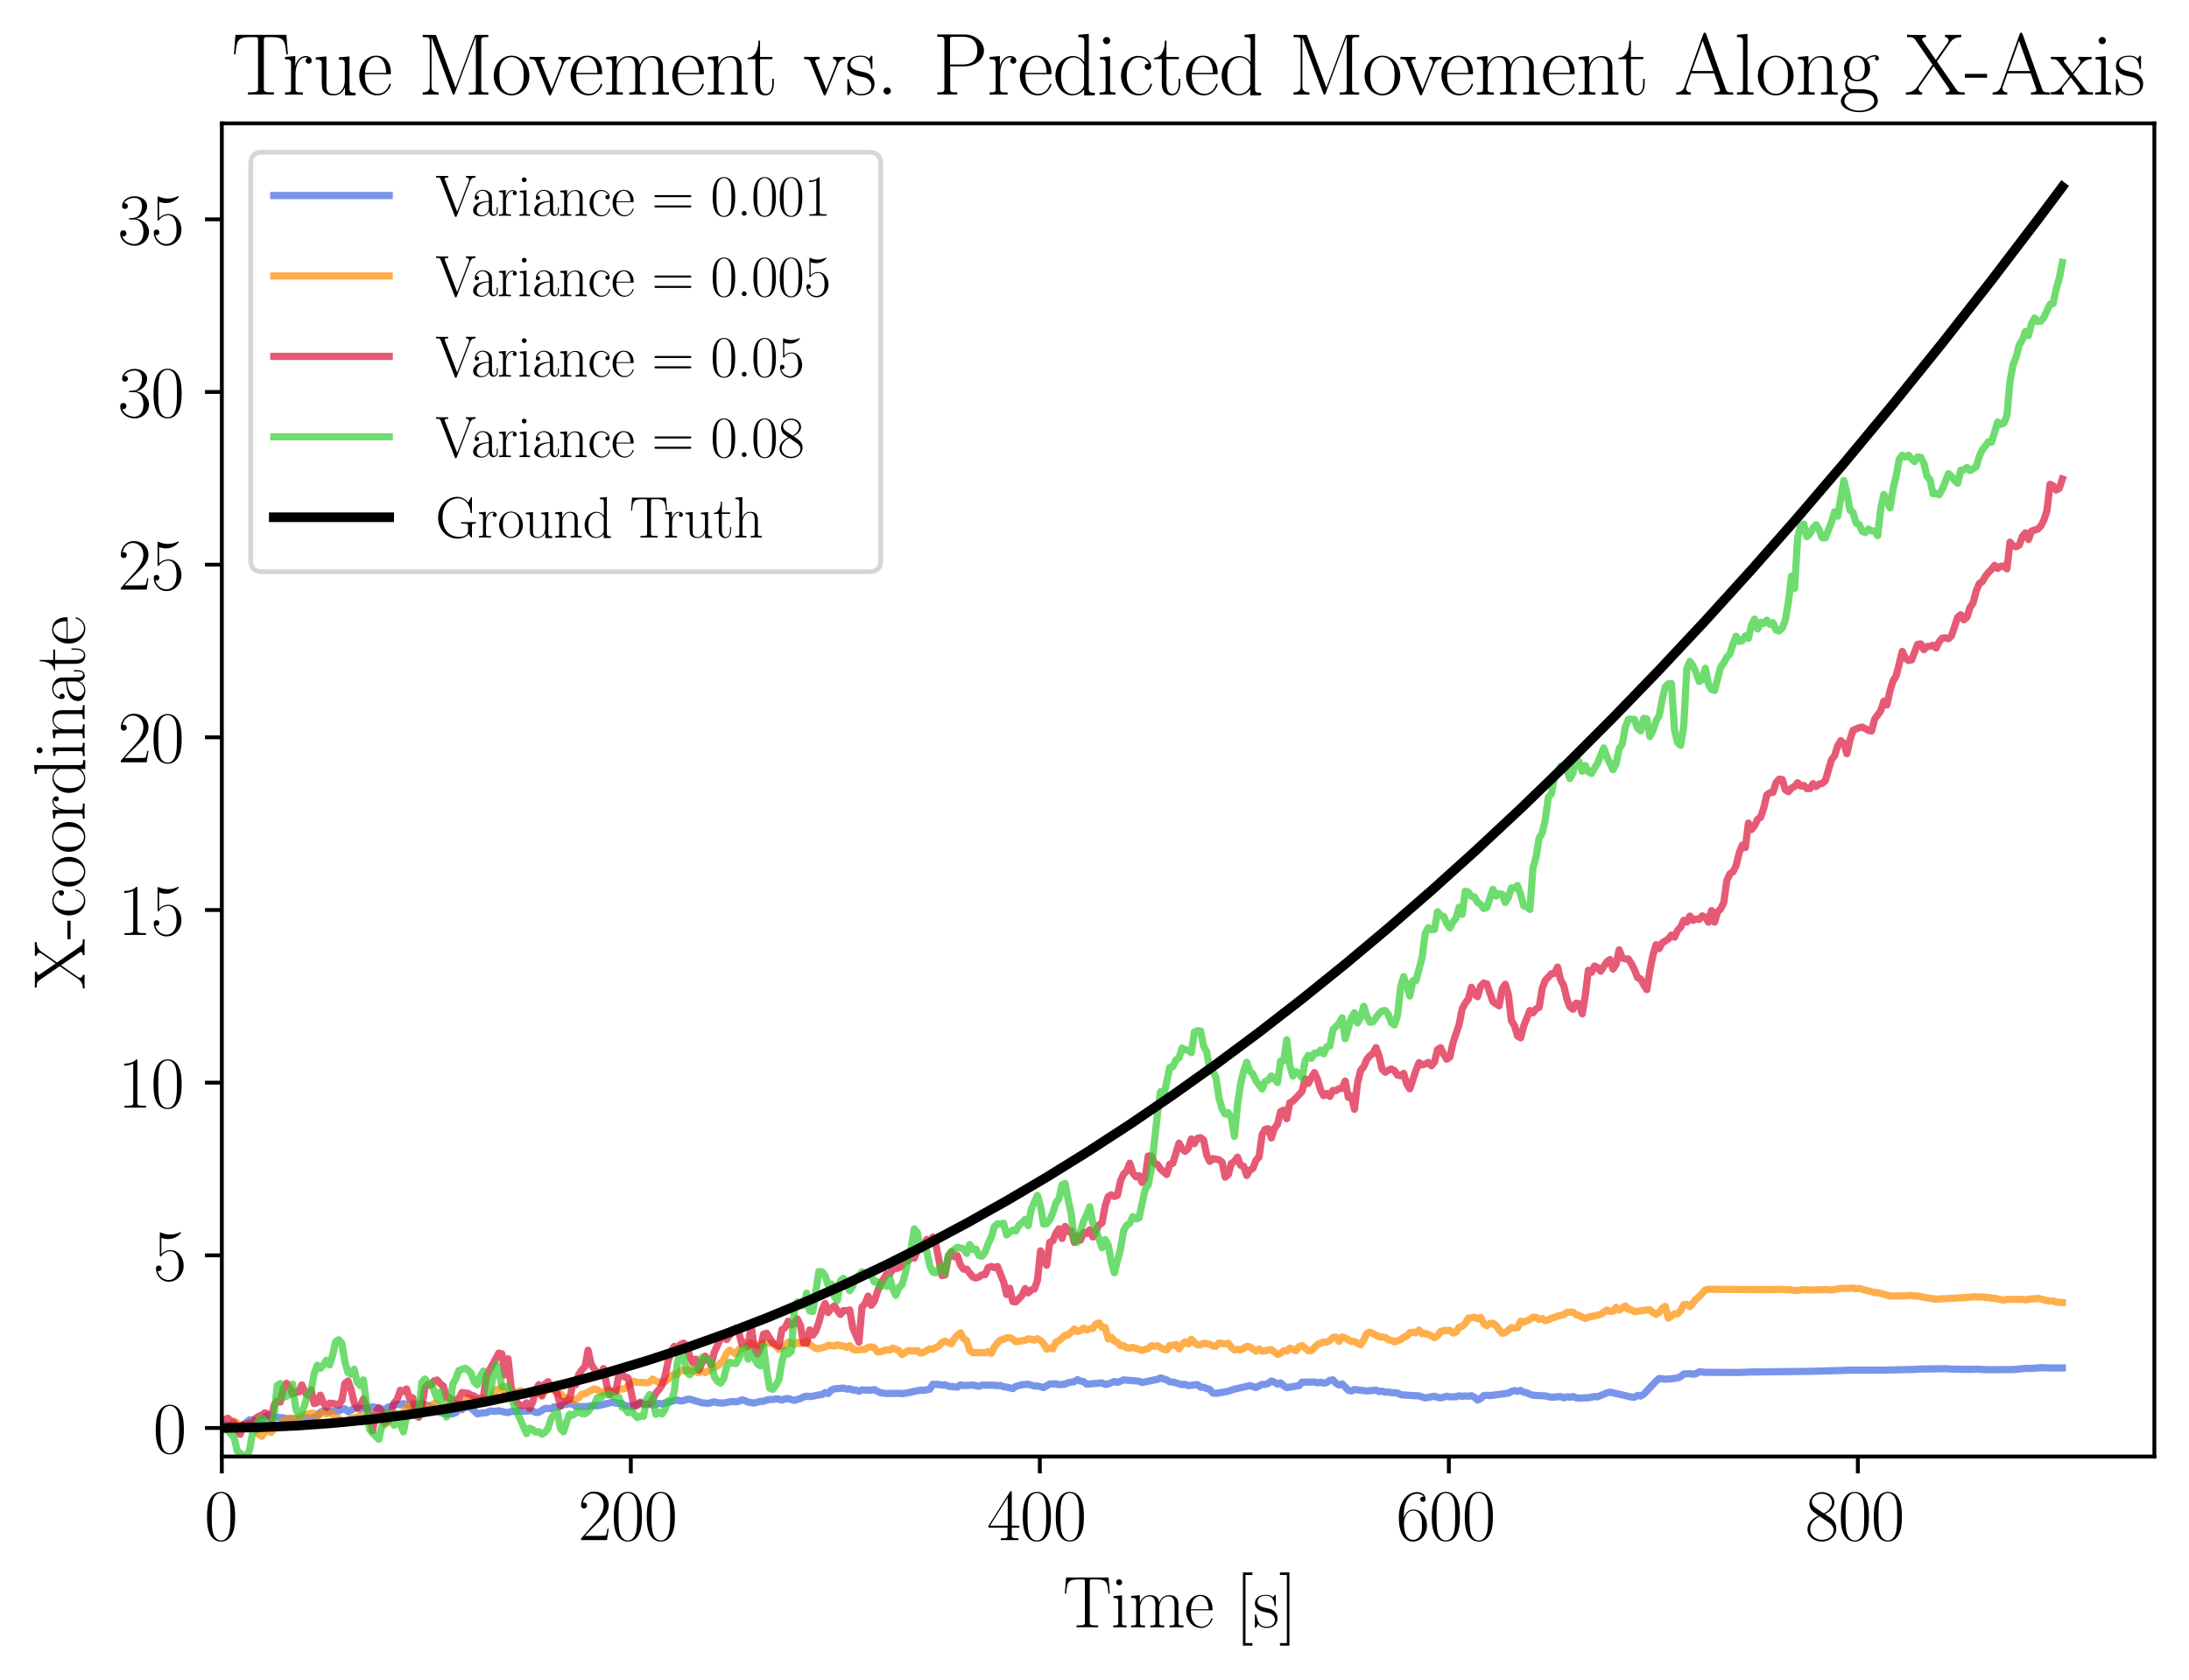 <?xml version="1.0" encoding="utf-8" standalone="no"?>
<!DOCTYPE svg PUBLIC "-//W3C//DTD SVG 1.1//EN"
  "http://www.w3.org/Graphics/SVG/1.1/DTD/svg11.dtd">
<svg xmlns:xlink="http://www.w3.org/1999/xlink" width="455.076pt" height="349.281pt" viewBox="0 0 455.076 349.281" xmlns="http://www.w3.org/2000/svg" version="1.1">
 <defs>
  <style type="text/css">*{stroke-linejoin: round; stroke-linecap: butt}</style>
 </defs>
 <g id="figure_1">
  <g id="patch_1">
   <path d="M 0 349.281 
L 455.076 349.281 
L 455.076 0 
L 0 0 
z
" style="fill: #ffffff"/>
  </g>
  <g id="axes_1">
   <g id="patch_2">
    <path d="M 46.116 302.853 
L 447.876 302.853 
L 447.876 25.653 
L 46.116 25.653 
z
" style="fill: #ffffff"/>
   </g>
   <g id="matplotlib.axis_1">
    <g id="xtick_1">
     <g id="line2d_1">
      <defs>
       <path id="mf981143662" d="M 0 0 
L 0 3.5 
" style="stroke: #000000; stroke-width: 0.8"/>
      </defs>
      <g>
       <use xlink:href="#mf981143662" x="46.116" y="302.853" style="stroke: #000000; stroke-width: 0.8"/>
      </g>
     </g>
     <g id="text_1">
      <!-- $\mathdefault{0}$ -->
      <g transform="translate(42.458 320.231) scale(0.15 -0.15)">
       <defs>
        <path id="CMR17-30" d="M 2688 2025 
C 2688 2416 2682 3080 2413 3591 
C 2176 4039 1798 4198 1466 4198 
C 1158 4198 768 4058 525 3597 
C 269 3118 243 2524 243 2025 
C 243 1661 250 1106 448 619 
C 723 -39 1216 -128 1466 -128 
C 1760 -128 2208 -7 2470 600 
C 2662 1042 2688 1559 2688 2025 
z
M 1466 -26 
C 1056 -26 813 325 723 812 
C 653 1188 653 1738 653 2096 
C 653 2588 653 2997 736 3387 
C 858 3929 1216 4096 1466 4096 
C 1728 4096 2067 3923 2189 3400 
C 2272 3036 2278 2607 2278 2096 
C 2278 1680 2278 1169 2202 792 
C 2067 95 1690 -26 1466 -26 
z
" transform="scale(0.016)"/>
       </defs>
       <use xlink:href="#CMR17-30" transform="scale(0.996)"/>
      </g>
     </g>
    </g>
    <g id="xtick_2">
     <g id="line2d_2">
      <g>
       <use xlink:href="#mf981143662" x="131.145" y="302.853" style="stroke: #000000; stroke-width: 0.8"/>
      </g>
     </g>
     <g id="text_2">
      <!-- $\mathdefault{200}$ -->
      <g transform="translate(120.17 320.231) scale(0.15 -0.15)">
       <defs>
        <path id="CMR17-32" d="M 2669 989 
L 2554 989 
C 2490 536 2438 459 2413 420 
C 2381 369 1920 369 1830 369 
L 602 369 
C 832 619 1280 1072 1824 1597 
C 2214 1967 2669 2402 2669 3035 
C 2669 3790 2067 4224 1395 4224 
C 691 4224 262 3604 262 3030 
C 262 2780 448 2748 525 2748 
C 589 2748 781 2787 781 3010 
C 781 3207 614 3264 525 3264 
C 486 3264 448 3258 422 3245 
C 544 3790 915 4058 1306 4058 
C 1862 4058 2227 3617 2227 3035 
C 2227 2479 1901 2000 1536 1584 
L 262 146 
L 262 0 
L 2515 0 
L 2669 989 
z
" transform="scale(0.016)"/>
       </defs>
       <use xlink:href="#CMR17-32" transform="scale(0.996)"/>
       <use xlink:href="#CMR17-30" transform="translate(45.69 0) scale(0.996)"/>
       <use xlink:href="#CMR17-30" transform="translate(91.381 0) scale(0.996)"/>
      </g>
     </g>
    </g>
    <g id="xtick_3">
     <g id="line2d_3">
      <g>
       <use xlink:href="#mf981143662" x="216.173" y="302.853" style="stroke: #000000; stroke-width: 0.8"/>
      </g>
     </g>
     <g id="text_3">
      <!-- $\mathdefault{400}$ -->
      <g transform="translate(205.199 320.231) scale(0.15 -0.15)">
       <defs>
        <path id="CMR17-34" d="M 2150 4122 
C 2150 4256 2144 4256 2029 4256 
L 128 1254 
L 128 1088 
L 1779 1088 
L 1779 457 
C 1779 224 1766 160 1318 160 
L 1197 160 
L 1197 0 
C 1402 0 1747 0 1965 0 
C 2182 0 2528 0 2733 0 
L 2733 160 
L 2611 160 
C 2163 160 2150 224 2150 457 
L 2150 1088 
L 2803 1088 
L 2803 1254 
L 2150 1254 
L 2150 4122 
z
M 1798 3703 
L 1798 1254 
L 256 1254 
L 1798 3703 
z
" transform="scale(0.016)"/>
       </defs>
       <use xlink:href="#CMR17-34" transform="scale(0.996)"/>
       <use xlink:href="#CMR17-30" transform="translate(45.69 0) scale(0.996)"/>
       <use xlink:href="#CMR17-30" transform="translate(91.381 0) scale(0.996)"/>
      </g>
     </g>
    </g>
    <g id="xtick_4">
     <g id="line2d_4">
      <g>
       <use xlink:href="#mf981143662" x="301.202" y="302.853" style="stroke: #000000; stroke-width: 0.8"/>
      </g>
     </g>
     <g id="text_4">
      <!-- $\mathdefault{600}$ -->
      <g transform="translate(290.227 320.231) scale(0.15 -0.15)">
       <defs>
        <path id="CMR17-36" d="M 678 2176 
C 678 3690 1395 4032 1811 4032 
C 1946 4032 2272 4009 2400 3776 
C 2298 3776 2106 3776 2106 3553 
C 2106 3381 2246 3323 2336 3323 
C 2394 3323 2566 3348 2566 3560 
C 2566 3954 2246 4179 1805 4179 
C 1043 4179 243 3390 243 1984 
C 243 253 966 -128 1478 -128 
C 2099 -128 2688 427 2688 1283 
C 2688 2081 2170 2662 1517 2662 
C 1126 2662 838 2407 678 1960 
L 678 2176 
z
M 1478 25 
C 691 25 691 1200 691 1436 
C 691 1896 909 2560 1504 2560 
C 1613 2560 1926 2560 2138 2120 
C 2253 1870 2253 1609 2253 1289 
C 2253 944 2253 690 2118 434 
C 1978 171 1773 25 1478 25 
z
" transform="scale(0.016)"/>
       </defs>
       <use xlink:href="#CMR17-36" transform="scale(0.996)"/>
       <use xlink:href="#CMR17-30" transform="translate(45.69 0) scale(0.996)"/>
       <use xlink:href="#CMR17-30" transform="translate(91.381 0) scale(0.996)"/>
      </g>
     </g>
    </g>
    <g id="xtick_5">
     <g id="line2d_5">
      <g>
       <use xlink:href="#mf981143662" x="386.23" y="302.853" style="stroke: #000000; stroke-width: 0.8"/>
      </g>
     </g>
     <g id="text_5">
      <!-- $\mathdefault{800}$ -->
      <g transform="translate(375.256 320.231) scale(0.15 -0.15)">
       <defs>
        <path id="CMR17-38" d="M 1741 2264 
C 2144 2467 2554 2773 2554 3263 
C 2554 3841 1990 4179 1472 4179 
C 890 4179 378 3759 378 3180 
C 378 3021 416 2747 666 2505 
C 730 2442 998 2251 1171 2130 
C 883 1983 211 1634 211 934 
C 211 279 838 -128 1459 -128 
C 2144 -128 2720 362 2720 1010 
C 2720 1590 2330 1857 2074 2029 
L 1741 2264 
z
M 902 2822 
C 851 2854 595 3051 595 3351 
C 595 3739 998 4032 1459 4032 
C 1965 4032 2336 3676 2336 3262 
C 2336 2669 1670 2331 1638 2331 
C 1632 2331 1626 2331 1574 2370 
L 902 2822 
z
M 2080 1519 
C 2176 1449 2483 1240 2483 851 
C 2483 381 2010 25 1472 25 
C 890 25 448 438 448 940 
C 448 1443 838 1862 1280 2060 
L 2080 1519 
z
" transform="scale(0.016)"/>
       </defs>
       <use xlink:href="#CMR17-38" transform="scale(0.996)"/>
       <use xlink:href="#CMR17-30" transform="translate(45.69 0) scale(0.996)"/>
       <use xlink:href="#CMR17-30" transform="translate(91.381 0) scale(0.996)"/>
      </g>
     </g>
    </g>
    <g id="text_6">
     <!-- Time [s] -->
     <g transform="translate(220.942 338.345) scale(0.15 -0.15)">
      <defs>
       <path id="CMR17-54" d="M 3981 4326 
L 288 4326 
L 179 2918 
L 294 2918 
C 378 3976 467 4160 1453 4160 
C 1568 4160 1754 4160 1805 4154 
C 1926 4135 1926 4058 1926 3912 
L 1926 459 
C 1926 230 1907 160 1376 160 
L 1197 160 
L 1197 0 
C 1504 0 1824 0 2138 0 
C 2451 0 2771 0 3078 0 
L 3078 160 
L 2899 160 
C 2368 160 2349 230 2349 459 
L 2349 3912 
C 2349 4052 2349 4129 2464 4154 
C 2515 4160 2701 4160 2816 4160 
C 3795 4160 3891 3976 3974 2918 
L 4090 2918 
L 3981 4326 
z
" transform="scale(0.016)"/>
       <path id="CMR17-69" d="M 992 3909 
C 992 4049 877 4170 730 4170 
C 589 4170 467 4056 467 3909 
C 467 3769 582 3648 730 3648 
C 870 3648 992 3763 992 3909 
z
M 243 2706 
L 243 2541 
C 602 2541 653 2502 653 2197 
L 653 427 
C 653 184 627 153 218 153 
L 218 -13 
C 371 0 646 0 806 0 
C 960 0 1222 0 1370 -13 
L 1370 153 
C 992 153 979 191 979 420 
L 979 2776 
L 243 2706 
z
" transform="scale(0.016)"/>
       <path id="CMR17-6d" d="M 4326 1933 
C 4326 2252 4269 2790 3507 2790 
C 3072 2790 2771 2496 2656 2151 
L 2650 2151 
C 2573 2676 2195 2790 1837 2790 
C 1331 2790 1069 2400 973 2144 
L 966 2144 
L 966 2790 
L 211 2720 
L 211 2554 
C 589 2554 646 2515 646 2208 
L 646 428 
C 646 184 621 153 211 153 
L 211 -13 
C 365 0 646 0 813 0 
C 979 0 1267 0 1421 -13 
L 1421 153 
C 1011 153 986 178 986 428 
L 986 1658 
C 986 2247 1344 2688 1792 2688 
C 2266 2688 2317 2266 2317 1958 
L 2317 428 
C 2317 184 2291 153 1882 153 
L 1882 -13 
C 2035 0 2317 0 2483 0 
C 2650 0 2938 0 3091 -13 
L 3091 153 
C 2682 153 2656 178 2656 428 
L 2656 1658 
C 2656 2247 3014 2688 3462 2688 
C 3936 2688 3987 2266 3987 1958 
L 3987 428 
C 3987 184 3962 153 3552 153 
L 3552 -13 
C 3706 0 3987 0 4154 0 
C 4320 0 4608 0 4762 -13 
L 4762 153 
C 4352 153 4326 178 4326 428 
L 4326 1933 
z
" transform="scale(0.016)"/>
       <path id="CMR17-65" d="M 2438 1472 
C 2464 1498 2464 1511 2464 1576 
C 2464 2238 2118 2816 1389 2816 
C 710 2816 173 2169 173 1383 
C 173 551 781 -64 1459 -64 
C 2176 -64 2458 607 2458 740 
C 2458 784 2419 784 2406 784 
C 2362 784 2355 771 2330 696 
C 2189 265 1837 51 1504 51 
C 1229 51 954 203 781 480 
C 582 803 582 1176 582 1472 
L 2438 1472 
z
M 589 1568 
C 634 2505 1126 2714 1382 2714 
C 1818 2714 2112 2297 2118 1568 
L 589 1568 
z
" transform="scale(0.016)"/>
       <path id="CMR17-5b" d="M 1504 -1600 
L 1504 -1377 
L 902 -1377 
L 902 4544 
L 1504 4544 
L 1504 4767 
L 678 4767 
L 678 -1600 
L 1504 -1600 
z
" transform="scale(0.016)"/>
       <path id="CMR17-73" d="M 1978 2697 
C 1978 2813 1971 2819 1933 2819 
C 1907 2819 1901 2813 1824 2717 
C 1805 2691 1747 2626 1728 2601 
C 1523 2819 1235 2819 1126 2819 
C 416 2819 160 2447 160 2076 
C 160 1498 813 1365 998 1325 
C 1402 1243 1542 1217 1677 1101 
C 1760 1025 1901 884 1901 654 
C 1901 384 1747 38 1158 38 
C 602 38 403 460 288 1021 
C 269 1110 269 1117 218 1117 
C 166 1117 160 1110 160 983 
L 160 63 
C 160 -51 166 -58 205 -58 
C 237 -58 243 -51 275 0 
C 314 57 410 211 448 276 
C 576 103 800 -64 1158 -64 
C 1792 -64 2131 283 2131 784 
C 2131 1112 1958 1285 1875 1362 
C 1683 1561 1459 1606 1190 1657 
C 838 1735 390 1825 390 2217 
C 390 2383 480 2737 1126 2737 
C 1811 2737 1850 2094 1862 1888 
C 1869 1856 1901 1849 1920 1849 
C 1978 1849 1978 1869 1978 1978 
L 1978 2697 
z
" transform="scale(0.016)"/>
       <path id="CMR17-5d" d="M 915 4767 
L 90 4767 
L 90 4544 
L 691 4544 
L 691 -1377 
L 90 -1377 
L 90 -1600 
L 915 -1600 
L 915 4767 
z
" transform="scale(0.016)"/>
      </defs>
      <use xlink:href="#CMR17-54" transform="scale(0.996)"/>
      <use xlink:href="#CMR17-69" transform="translate(66.51 0) scale(0.996)"/>
      <use xlink:href="#CMR17-6d" transform="translate(91.381 0) scale(0.996)"/>
      <use xlink:href="#CMR17-65" transform="translate(168.301 0) scale(0.996)"/>
      <use xlink:href="#CMR17-5b" transform="translate(238.862 0) scale(0.996)"/>
      <use xlink:href="#CMR17-73" transform="translate(263.733 0) scale(0.996)"/>
      <use xlink:href="#CMR17-5d" transform="translate(299.535 0) scale(0.996)"/>
     </g>
    </g>
   </g>
   <g id="matplotlib.axis_2">
    <g id="ytick_1">
     <g id="line2d_6">
      <defs>
       <path id="mbcfc0a6a73" d="M 0 0 
L -3.5 0 
" style="stroke: #000000; stroke-width: 0.8"/>
      </defs>
      <g>
       <use xlink:href="#mbcfc0a6a73" x="46.116" y="296.916" style="stroke: #000000; stroke-width: 0.8"/>
      </g>
     </g>
     <g id="text_7">
      <!-- $\mathdefault{0}$ -->
      <g transform="translate(31.8 302.105) scale(0.15 -0.15)">
       <use xlink:href="#CMR17-30" transform="scale(0.996)"/>
      </g>
     </g>
    </g>
    <g id="ytick_2">
     <g id="line2d_7">
      <g>
       <use xlink:href="#mbcfc0a6a73" x="46.116" y="261.014" style="stroke: #000000; stroke-width: 0.8"/>
      </g>
     </g>
     <g id="text_8">
      <!-- $\mathdefault{5}$ -->
      <g transform="translate(31.8 266.203) scale(0.15 -0.15)">
       <defs>
        <path id="CMR17-35" d="M 730 3692 
C 794 3666 1056 3584 1325 3584 
C 1920 3584 2246 3911 2432 4100 
C 2432 4157 2432 4192 2394 4192 
C 2387 4192 2374 4192 2323 4163 
C 2099 4058 1837 3973 1517 3973 
C 1325 3973 1037 3999 723 4139 
C 653 4171 640 4171 634 4171 
C 602 4171 595 4164 595 4037 
L 595 2203 
C 595 2089 595 2057 659 2057 
C 691 2057 704 2070 736 2114 
C 941 2401 1222 2522 1542 2522 
C 1766 2522 2246 2382 2246 1289 
C 2246 1085 2246 715 2054 421 
C 1894 159 1645 25 1370 25 
C 947 25 518 320 403 814 
C 429 807 480 795 506 795 
C 589 795 749 840 749 1038 
C 749 1210 627 1280 506 1280 
C 358 1280 262 1190 262 1011 
C 262 454 704 -128 1382 -128 
C 2042 -128 2669 440 2669 1264 
C 2669 2030 2170 2624 1549 2624 
C 1222 2624 947 2503 730 2274 
L 730 3692 
z
" transform="scale(0.016)"/>
       </defs>
       <use xlink:href="#CMR17-35" transform="scale(0.996)"/>
      </g>
     </g>
    </g>
    <g id="ytick_3">
     <g id="line2d_8">
      <g>
       <use xlink:href="#mbcfc0a6a73" x="46.116" y="225.112" style="stroke: #000000; stroke-width: 0.8"/>
      </g>
     </g>
     <g id="text_9">
      <!-- $\mathdefault{10}$ -->
      <g transform="translate(24.483 230.301) scale(0.15 -0.15)">
       <defs>
        <path id="CMR17-31" d="M 1702 4058 
C 1702 4192 1696 4192 1606 4192 
C 1357 3916 979 3827 621 3827 
C 602 3827 570 3827 563 3808 
C 557 3795 557 3782 557 3648 
C 755 3648 1088 3686 1344 3839 
L 1344 461 
C 1344 236 1331 160 781 160 
L 589 160 
L 589 0 
C 896 0 1216 0 1523 0 
C 1830 0 2150 0 2458 0 
L 2458 160 
L 2266 160 
C 1715 160 1702 230 1702 458 
L 1702 4058 
z
" transform="scale(0.016)"/>
       </defs>
       <use xlink:href="#CMR17-31" transform="scale(0.996)"/>
       <use xlink:href="#CMR17-30" transform="translate(45.69 0) scale(0.996)"/>
      </g>
     </g>
    </g>
    <g id="ytick_4">
     <g id="line2d_9">
      <g>
       <use xlink:href="#mbcfc0a6a73" x="46.116" y="189.21" style="stroke: #000000; stroke-width: 0.8"/>
      </g>
     </g>
     <g id="text_10">
      <!-- $\mathdefault{15}$ -->
      <g transform="translate(24.483 194.399) scale(0.15 -0.15)">
       <use xlink:href="#CMR17-31" transform="scale(0.996)"/>
       <use xlink:href="#CMR17-35" transform="translate(45.69 0) scale(0.996)"/>
      </g>
     </g>
    </g>
    <g id="ytick_5">
     <g id="line2d_10">
      <g>
       <use xlink:href="#mbcfc0a6a73" x="46.116" y="153.309" style="stroke: #000000; stroke-width: 0.8"/>
      </g>
     </g>
     <g id="text_11">
      <!-- $\mathdefault{20}$ -->
      <g transform="translate(24.483 158.497) scale(0.15 -0.15)">
       <use xlink:href="#CMR17-32" transform="scale(0.996)"/>
       <use xlink:href="#CMR17-30" transform="translate(45.69 0) scale(0.996)"/>
      </g>
     </g>
    </g>
    <g id="ytick_6">
     <g id="line2d_11">
      <g>
       <use xlink:href="#mbcfc0a6a73" x="46.116" y="117.407" style="stroke: #000000; stroke-width: 0.8"/>
      </g>
     </g>
     <g id="text_12">
      <!-- $\mathdefault{25}$ -->
      <g transform="translate(24.483 122.596) scale(0.15 -0.15)">
       <use xlink:href="#CMR17-32" transform="scale(0.996)"/>
       <use xlink:href="#CMR17-35" transform="translate(45.69 0) scale(0.996)"/>
      </g>
     </g>
    </g>
    <g id="ytick_7">
     <g id="line2d_12">
      <g>
       <use xlink:href="#mbcfc0a6a73" x="46.116" y="81.505" style="stroke: #000000; stroke-width: 0.8"/>
      </g>
     </g>
     <g id="text_13">
      <!-- $\mathdefault{30}$ -->
      <g transform="translate(24.483 86.694) scale(0.15 -0.15)">
       <defs>
        <path id="CMR17-33" d="M 1414 2157 
C 1984 2157 2234 1662 2234 1090 
C 2234 320 1824 25 1453 25 
C 1114 25 563 194 390 693 
C 422 680 454 680 486 680 
C 640 680 755 782 755 948 
C 755 1133 614 1216 486 1216 
C 378 1216 211 1165 211 926 
C 211 335 787 -128 1466 -128 
C 2176 -128 2720 430 2720 1085 
C 2720 1707 2208 2157 1600 2227 
C 2086 2328 2554 2756 2554 3329 
C 2554 3820 2048 4179 1472 4179 
C 890 4179 378 3829 378 3329 
C 378 3110 544 3072 627 3072 
C 762 3072 877 3155 877 3321 
C 877 3486 762 3569 627 3569 
C 602 3569 570 3569 544 3557 
C 730 3959 1235 4032 1459 4032 
C 1683 4032 2106 3925 2106 3320 
C 2106 3143 2080 2828 1862 2550 
C 1670 2304 1453 2304 1242 2284 
C 1210 2284 1062 2269 1037 2269 
C 992 2263 966 2257 966 2208 
C 966 2163 973 2157 1101 2157 
L 1414 2157 
z
" transform="scale(0.016)"/>
       </defs>
       <use xlink:href="#CMR17-33" transform="scale(0.996)"/>
       <use xlink:href="#CMR17-30" transform="translate(45.69 0) scale(0.996)"/>
      </g>
     </g>
    </g>
    <g id="ytick_8">
     <g id="line2d_13">
      <g>
       <use xlink:href="#mbcfc0a6a73" x="46.116" y="45.603" style="stroke: #000000; stroke-width: 0.8"/>
      </g>
     </g>
     <g id="text_14">
      <!-- $\mathdefault{35}$ -->
      <g transform="translate(24.483 50.792) scale(0.15 -0.15)">
       <use xlink:href="#CMR17-33" transform="scale(0.996)"/>
       <use xlink:href="#CMR17-35" transform="translate(45.69 0) scale(0.996)"/>
      </g>
     </g>
    </g>
    <g id="text_15">
     <!-- X-coordinate -->
     <g transform="translate(17.578 205.709) rotate(-90) scale(0.15 -0.15)">
      <defs>
       <path id="CMR17-58" d="M 2336 2398 
L 3283 3753 
C 3379 3886 3571 4160 4096 4160 
L 4096 4332 
C 3949 4319 3706 4319 3552 4319 
C 3341 4319 3078 4319 2918 4332 
L 2918 4166 
C 3123 4147 3174 4020 3174 3918 
C 3174 3843 3142 3792 3098 3728 
L 2253 2513 
L 1306 3887 
C 1261 3956 1254 3975 1254 3994 
C 1254 4052 1325 4160 1536 4160 
L 1536 4319 
C 1331 4319 1018 4319 806 4319 
C 640 4319 320 4319 166 4332 
L 166 4160 
C 518 4160 634 4148 774 3951 
L 2010 2163 
L 896 549 
C 621 153 205 153 83 153 
L 83 -13 
C 230 0 474 0 627 0 
C 800 0 1101 0 1261 -13 
L 1261 153 
C 1062 172 1005 299 1005 401 
C 1005 483 1037 528 1069 572 
L 2093 2048 
L 3206 422 
C 3258 352 3258 333 3258 314 
C 3258 263 3200 153 2976 153 
L 2976 0 
C 3181 0 3494 0 3706 0 
C 3872 0 4192 0 4346 -13 
L 4346 153 
C 3936 153 3872 184 3744 363 
L 2336 2398 
z
" transform="scale(0.016)"/>
       <path id="CMR17-2d" d="M 1632 1216 
L 1632 1496 
L 26 1496 
L 26 1216 
L 1632 1216 
z
" transform="scale(0.016)"/>
       <path id="CMR17-63" d="M 2234 2240 
C 2112 2240 1933 2240 1933 2017 
C 1933 1838 2080 1787 2163 1787 
C 2208 1787 2394 1807 2394 2024 
C 2394 2467 1958 2803 1466 2803 
C 787 2803 211 2178 211 1363 
C 211 516 813 -64 1466 -64 
C 2259 -64 2458 677 2458 748 
C 2458 774 2451 793 2406 793 
C 2362 793 2355 787 2330 703 
C 2163 180 1798 51 1523 51 
C 1114 51 621 427 621 1369 
C 621 2338 1094 2688 1472 2688 
C 1722 2688 2093 2573 2234 2240 
z
" transform="scale(0.016)"/>
       <path id="CMR17-6f" d="M 2758 1356 
C 2758 2176 2163 2816 1466 2816 
C 768 2816 173 2176 173 1356 
C 173 551 768 -64 1466 -64 
C 2163 -64 2758 551 2758 1356 
z
M 1466 51 
C 1165 51 909 230 762 480 
C 602 767 582 1126 582 1408 
C 582 1677 595 2010 762 2298 
C 890 2509 1139 2714 1466 2714 
C 1754 2714 1997 2554 2150 2330 
C 2349 2029 2349 1607 2349 1408 
C 2349 1158 2336 775 2163 467 
C 1984 173 1709 51 1466 51 
z
" transform="scale(0.016)"/>
       <path id="CMR17-72" d="M 960 1497 
C 960 2112 1222 2688 1702 2688 
C 1747 2688 1792 2682 1837 2662 
C 1837 2662 1696 2617 1696 2452 
C 1696 2298 1818 2234 1914 2234 
C 1990 2234 2131 2279 2131 2458 
C 2131 2663 1926 2790 1709 2790 
C 1222 2790 1011 2317 947 2093 
L 941 2093 
L 941 2790 
L 198 2720 
L 198 2554 
C 576 2554 634 2515 634 2208 
L 634 428 
C 634 184 608 153 198 153 
L 198 -13 
C 352 0 646 0 813 0 
C 998 0 1325 0 1498 -13 
L 1498 153 
C 1037 153 960 153 960 440 
L 960 1497 
z
" transform="scale(0.016)"/>
       <path id="CMR17-64" d="M 1869 4326 
L 1869 4160 
C 2246 4160 2304 4122 2304 3820 
L 2304 2345 
C 2278 2377 2016 2790 1498 2790 
C 845 2790 211 2208 211 1364 
C 211 525 806 -64 1434 -64 
C 1978 -64 2259 337 2291 380 
L 2291 -63 
L 3066 -63 
L 3066 128 
C 2688 128 2630 166 2630 473 
L 2630 4396 
L 1869 4326 
z
M 2291 755 
C 2291 563 2176 390 2029 262 
C 1811 70 1594 38 1472 38 
C 1286 38 621 134 621 1356 
C 621 2612 1363 2688 1530 2688 
C 1824 2688 2061 2522 2208 2291 
C 2291 2157 2291 2138 2291 2023 
L 2291 755 
z
" transform="scale(0.016)"/>
       <path id="CMR17-6e" d="M 2656 1933 
C 2656 2259 2592 2790 1837 2790 
C 1331 2790 1069 2400 973 2144 
L 966 2144 
L 966 2790 
L 211 2720 
L 211 2554 
C 589 2554 646 2515 646 2208 
L 646 428 
C 646 184 621 153 211 153 
L 211 -13 
C 365 0 646 0 813 0 
C 979 0 1267 0 1421 -13 
L 1421 153 
C 1011 153 986 178 986 428 
L 986 1658 
C 986 2247 1344 2688 1792 2688 
C 2266 2688 2317 2266 2317 1958 
L 2317 428 
C 2317 184 2291 153 1882 153 
L 1882 -13 
C 2035 0 2317 0 2483 0 
C 2650 0 2938 0 3091 -13 
L 3091 153 
C 2682 153 2656 178 2656 428 
L 2656 1933 
z
" transform="scale(0.016)"/>
       <path id="CMR17-61" d="M 2304 1653 
C 2304 2072 2304 2294 2035 2543 
C 1798 2752 1523 2816 1306 2816 
C 800 2816 435 2407 435 1971 
C 435 1728 627 1728 666 1728 
C 749 1728 896 1778 896 1954 
C 896 2112 774 2181 666 2181 
C 640 2181 608 2174 589 2168 
C 723 2592 1069 2714 1293 2714 
C 1613 2714 1965 2429 1965 1885 
L 1965 1600 
C 1587 1600 1133 1549 774 1357 
C 371 1133 256 813 256 570 
C 256 77 832 -64 1171 -64 
C 1523 -64 1850 139 1990 511 
C 2003 233 2182 -18 2464 -18 
C 2598 -18 2938 70 2938 567 
L 2938 920 
L 2822 920 
L 2822 562 
C 2822 178 2650 128 2566 128 
C 2304 128 2304 458 2304 738 
L 2304 1653 
z
M 1965 870 
C 1965 317 1568 38 1216 38 
C 896 38 646 275 646 570 
C 646 761 730 1100 1101 1305 
C 1408 1478 1760 1504 1965 1504 
L 1965 870 
z
" transform="scale(0.016)"/>
       <path id="CMR17-74" d="M 966 2560 
L 1862 2560 
L 1862 2725 
L 966 2725 
L 966 3904 
L 851 3904 
C 838 3245 614 2668 70 2668 
L 70 2560 
L 627 2560 
L 627 771 
C 627 650 627 -64 1370 -64 
C 1747 -64 1965 306 1965 777 
L 1965 1140 
L 1850 1140 
L 1850 783 
C 1850 344 1677 51 1408 51 
C 1222 51 966 178 966 758 
L 966 2560 
z
" transform="scale(0.016)"/>
      </defs>
      <use xlink:href="#CMR17-58" transform="scale(0.996)"/>
      <use xlink:href="#CMR17-2d" transform="translate(69.072 0) scale(0.996)"/>
      <use xlink:href="#CMR17-63" transform="translate(99.148 0) scale(0.996)"/>
      <use xlink:href="#CMR17-6f" transform="translate(139.634 0) scale(0.996)"/>
      <use xlink:href="#CMR17-6f" transform="translate(187.927 0) scale(0.996)"/>
      <use xlink:href="#CMR17-72" transform="translate(233.617 0) scale(0.996)"/>
      <use xlink:href="#CMR17-64" transform="translate(268.898 0) scale(0.996)"/>
      <use xlink:href="#CMR17-69" transform="translate(319.794 0) scale(0.996)"/>
      <use xlink:href="#CMR17-6e" transform="translate(344.665 0) scale(0.996)"/>
      <use xlink:href="#CMR17-61" transform="translate(395.56 0) scale(0.996)"/>
      <use xlink:href="#CMR17-74" transform="translate(441.25 0) scale(0.996)"/>
      <use xlink:href="#CMR17-65" transform="translate(476.531 0) scale(0.996)"/>
     </g>
    </g>
   </g>
   <g id="line2d_14">
    <path d="M 46.116 296.493 
L 46.756 296.318 
L 47.396 296.332 
L 48.035 296.472 
L 48.675 296.175 
L 49.955 296.45 
L 50.595 296.257 
L 51.875 295.22 
L 52.514 295.286 
L 53.794 295.548 
L 54.434 295.174 
L 55.074 294.586 
L 55.714 294.317 
L 56.353 294.403 
L 56.993 294.627 
L 58.913 294.802 
L 60.193 295.136 
L 60.832 294.962 
L 61.472 295.007 
L 64.032 294.801 
L 64.672 294.887 
L 65.951 294.329 
L 66.591 293.639 
L 67.231 293.383 
L 68.511 293.56 
L 69.15 293.376 
L 70.43 293.379 
L 71.07 293.069 
L 71.71 292.913 
L 72.35 293.515 
L 73.629 292.891 
L 74.269 292.717 
L 74.909 292.971 
L 75.549 292.763 
L 76.189 292.863 
L 77.468 292.498 
L 80.028 293.121 
L 80.668 292.57 
L 82.587 291.968 
L 83.227 292.065 
L 83.867 291.839 
L 85.147 292.369 
L 85.786 292.274 
L 86.426 291.966 
L 87.706 291.787 
L 88.346 292.209 
L 88.986 292.209 
L 89.626 292.686 
L 90.265 292.782 
L 91.545 293.739 
L 92.825 293.987 
L 94.104 293.962 
L 94.744 293.731 
L 95.384 293.052 
L 96.024 293.1 
L 96.664 292.571 
L 97.304 292.53 
L 97.944 292.76 
L 99.223 293.967 
L 100.503 293.771 
L 101.143 293.742 
L 101.783 293.396 
L 103.062 293.449 
L 103.702 293.332 
L 104.982 293.634 
L 105.622 293.707 
L 106.262 293.486 
L 108.181 293.393 
L 109.461 293.434 
L 110.101 293.331 
L 110.741 293.382 
L 111.38 293.678 
L 112.02 293.654 
L 113.3 292.847 
L 114.58 292.887 
L 115.219 292.513 
L 115.859 292.618 
L 116.499 292.411 
L 117.139 292.076 
L 118.419 291.89 
L 119.059 291.9 
L 119.698 292.432 
L 121.618 292.493 
L 122.898 292.315 
L 123.537 292.231 
L 124.177 292.311 
L 127.377 291.564 
L 128.016 291.741 
L 129.296 291.801 
L 129.936 292.318 
L 130.576 292.302 
L 131.216 292.408 
L 131.855 292.285 
L 132.495 291.921 
L 133.135 291.817 
L 133.775 291.892 
L 134.415 292.138 
L 135.055 291.887 
L 135.695 292.162 
L 136.974 291.809 
L 137.614 291.921 
L 138.254 291.682 
L 138.894 291.687 
L 139.534 291.375 
L 140.813 291.093 
L 141.453 291.306 
L 142.093 291.24 
L 142.733 290.973 
L 143.373 290.918 
L 145.932 291.67 
L 147.212 291.803 
L 148.491 291.487 
L 149.131 291.664 
L 150.411 291.739 
L 151.691 291.471 
L 152.331 291.415 
L 152.97 291.476 
L 153.61 291.363 
L 154.25 291.063 
L 154.89 291.228 
L 155.53 291.549 
L 156.809 291.731 
L 158.089 291.362 
L 158.729 291.38 
L 159.369 291.115 
L 160.009 290.988 
L 160.649 290.998 
L 161.288 290.85 
L 161.928 290.926 
L 162.568 291.13 
L 163.208 290.842 
L 163.848 290.8 
L 165.128 291.179 
L 166.407 290.79 
L 167.047 290.456 
L 167.687 290.302 
L 168.327 290.374 
L 168.967 290.306 
L 170.246 290.048 
L 170.886 289.966 
L 171.526 289.553 
L 172.166 289.759 
L 172.806 289.055 
L 173.446 288.782 
L 174.725 288.669 
L 175.365 288.615 
L 176.005 288.827 
L 176.645 288.77 
L 177.285 289.016 
L 177.924 289.023 
L 178.564 289.288 
L 179.204 288.993 
L 181.124 289.06 
L 181.764 288.924 
L 183.043 289.604 
L 184.323 289.741 
L 186.882 289.708 
L 187.522 289.785 
L 188.802 289.581 
L 190.082 289.29 
L 191.361 289.056 
L 192.001 289.086 
L 193.281 288.858 
L 193.921 287.828 
L 195.2 287.858 
L 195.84 288.021 
L 196.48 287.928 
L 197.12 288.221 
L 199.039 288.423 
L 199.679 287.959 
L 200.319 288.091 
L 202.239 287.984 
L 203.518 288.259 
L 204.158 287.998 
L 206.718 288.027 
L 207.357 288.115 
L 207.997 288.062 
L 208.637 288.339 
L 209.277 288.419 
L 210.557 288.726 
L 211.196 288.26 
L 212.476 287.915 
L 213.756 287.826 
L 215.036 288.191 
L 215.675 288.184 
L 216.955 288.503 
L 218.235 287.776 
L 219.515 287.726 
L 220.154 287.924 
L 221.434 287.787 
L 222.074 287.507 
L 223.354 287.278 
L 223.993 286.861 
L 224.633 287.173 
L 225.273 287.277 
L 225.913 287.81 
L 229.112 287.534 
L 229.752 287.857 
L 230.392 287.767 
L 231.672 287.254 
L 232.311 287.444 
L 233.591 286.919 
L 235.511 287.078 
L 236.79 287.175 
L 237.43 287.461 
L 240.629 286.798 
L 241.269 286.505 
L 242.549 286.921 
L 243.189 287.335 
L 243.829 287.36 
L 245.748 287.904 
L 246.388 287.831 
L 247.028 288.106 
L 248.947 287.892 
L 249.587 288.443 
L 250.227 288.481 
L 251.507 288.901 
L 252.147 289.643 
L 252.787 289.726 
L 255.346 289.278 
L 256.626 288.832 
L 259.185 288.269 
L 259.825 288.095 
L 261.105 288.508 
L 262.384 287.838 
L 263.024 287.875 
L 263.664 287.64 
L 264.304 287.154 
L 264.944 287.402 
L 265.584 287.797 
L 266.223 287.527 
L 266.863 288.141 
L 267.503 288.533 
L 270.062 288.102 
L 270.702 287.384 
L 273.262 287.36 
L 273.902 287.527 
L 274.541 287.401 
L 275.181 287.591 
L 275.821 287.449 
L 276.461 287.01 
L 277.101 286.924 
L 277.741 287.605 
L 278.38 287.973 
L 279.02 287.746 
L 280.3 289.07 
L 280.94 289.212 
L 281.58 288.912 
L 284.139 289.223 
L 286.059 289.04 
L 286.698 289.335 
L 287.338 289.255 
L 287.978 289.474 
L 288.618 289.43 
L 289.258 289.565 
L 290.538 289.635 
L 291.177 289.993 
L 293.097 290.134 
L 295.016 290.245 
L 296.296 290.679 
L 298.216 290.306 
L 298.856 290.555 
L 299.495 290.662 
L 300.775 290.315 
L 301.415 290.447 
L 302.695 290.415 
L 303.334 290.218 
L 303.974 290.346 
L 304.614 290.249 
L 305.254 290.306 
L 305.894 290.201 
L 306.534 290.522 
L 307.174 291.122 
L 307.813 290.787 
L 308.453 290.185 
L 309.093 290.108 
L 309.733 290.179 
L 313.572 289.679 
L 314.212 289.305 
L 314.852 289.128 
L 315.492 289.291 
L 316.131 289.111 
L 316.771 289.489 
L 317.411 289.58 
L 318.051 289.914 
L 318.691 290.106 
L 321.25 290.249 
L 322.53 290.526 
L 324.449 290.378 
L 325.089 290.649 
L 325.729 290.437 
L 326.369 290.526 
L 327.009 290.377 
L 327.649 290.632 
L 328.289 290.716 
L 330.208 290.624 
L 331.488 290.371 
L 332.128 290.433 
L 334.047 289.645 
L 334.687 289.459 
L 339.166 290.483 
L 339.806 290.525 
L 340.446 290.131 
L 341.085 290.278 
L 341.725 289.896 
L 344.285 287.17 
L 344.925 286.62 
L 346.204 286.774 
L 347.484 286.683 
L 348.764 286.513 
L 349.403 286.229 
L 350.043 285.683 
L 351.323 285.618 
L 351.963 285.755 
L 352.603 285.63 
L 353.243 285.226 
L 354.522 285.347 
L 361.561 285.375 
L 364.12 285.272 
L 374.358 285.163 
L 376.277 285.132 
L 382.676 284.964 
L 384.595 284.891 
L 391.633 284.885 
L 394.833 284.815 
L 398.032 284.73 
L 399.312 284.657 
L 404.43 284.591 
L 405.71 284.666 
L 409.549 284.73 
L 410.829 284.684 
L 413.388 284.802 
L 418.507 284.765 
L 421.066 284.528 
L 422.346 284.529 
L 424.266 284.379 
L 426.825 284.444 
L 428.745 284.426 
L 428.745 284.426 
" clip-path="url(#p2d228451ec)" style="fill: none; stroke: #4169e1; stroke-opacity: 0.7; stroke-width: 1.5; stroke-linecap: square"/>
   </g>
   <g id="line2d_15">
    <path d="M 46.116 296.781 
L 46.756 297.183 
L 47.396 296.921 
L 48.035 296.515 
L 48.675 295.467 
L 49.955 296.333 
L 50.595 296.775 
L 51.235 296.398 
L 51.875 296.32 
L 52.514 296.491 
L 53.154 297.086 
L 53.794 298.267 
L 54.434 298.644 
L 55.074 297.712 
L 55.714 297.397 
L 56.353 297.832 
L 57.633 296.491 
L 58.273 296.391 
L 58.913 295.414 
L 60.193 294.838 
L 61.472 295.288 
L 62.112 294.671 
L 63.392 294.021 
L 64.032 294.115 
L 64.672 293.819 
L 65.311 293.872 
L 65.951 294.439 
L 66.591 294.12 
L 67.231 293.56 
L 67.871 294.009 
L 68.511 293.771 
L 69.15 293.953 
L 69.79 295.117 
L 70.43 294.924 
L 71.07 295.783 
L 71.71 295.889 
L 72.35 295.479 
L 72.99 294.839 
L 74.269 294.693 
L 74.909 294.217 
L 75.549 294.622 
L 76.189 295.307 
L 77.468 295.279 
L 78.748 294.914 
L 79.388 294.902 
L 80.028 296.15 
L 80.668 295.743 
L 81.308 294.764 
L 81.947 294.625 
L 82.587 294.091 
L 83.227 294.419 
L 83.867 293.602 
L 84.507 292.516 
L 85.147 292.661 
L 85.786 291.786 
L 86.426 292.419 
L 87.066 292.373 
L 88.346 292.589 
L 88.986 292.919 
L 89.626 292.159 
L 90.265 291.845 
L 90.905 292.219 
L 91.545 292.898 
L 92.185 293.355 
L 92.825 292.742 
L 93.465 291.857 
L 94.744 291.79 
L 95.384 292.828 
L 96.024 292.573 
L 96.664 291.351 
L 97.304 290.677 
L 97.944 290.715 
L 98.583 291.067 
L 99.863 290.977 
L 100.503 290.723 
L 101.143 290.679 
L 101.783 291.18 
L 102.422 290.305 
L 103.062 288.919 
L 103.702 288.977 
L 104.342 288.283 
L 104.982 289.51 
L 105.622 290.114 
L 106.262 290.201 
L 106.901 290.004 
L 107.541 289.459 
L 108.181 289.137 
L 109.461 289.663 
L 110.101 289.511 
L 110.741 289.124 
L 111.38 289.688 
L 112.66 289.873 
L 113.94 288.911 
L 115.219 288.839 
L 115.859 289.69 
L 116.499 289.777 
L 117.139 290.423 
L 117.779 290.703 
L 118.419 291.293 
L 119.059 291.189 
L 119.698 290.972 
L 120.338 290.61 
L 120.978 289.895 
L 121.618 289.82 
L 122.898 289.103 
L 123.537 288.78 
L 124.177 288.953 
L 124.817 289.441 
L 125.457 289.452 
L 126.097 289.089 
L 126.737 289.158 
L 127.377 289.518 
L 128.016 289.359 
L 128.656 288.916 
L 129.936 288.711 
L 131.855 287.196 
L 132.495 287.427 
L 133.775 287.455 
L 134.415 287.554 
L 135.055 287.369 
L 135.695 286.744 
L 136.334 287.166 
L 137.614 287.56 
L 138.254 287.295 
L 138.894 286.81 
L 139.534 285.995 
L 140.173 285.719 
L 140.813 285.746 
L 141.453 284.945 
L 142.733 284.947 
L 143.373 284.702 
L 144.013 285.093 
L 145.292 285.424 
L 145.932 285.046 
L 146.572 285.401 
L 147.212 285.116 
L 147.852 284.563 
L 149.131 284.048 
L 150.411 282.829 
L 151.051 281.359 
L 151.691 280.724 
L 152.97 281.565 
L 153.61 280.564 
L 154.89 280.242 
L 155.53 279.62 
L 156.17 279.213 
L 157.449 279.818 
L 158.089 279.725 
L 158.729 279.266 
L 160.649 279.29 
L 161.928 280.558 
L 163.208 279.839 
L 163.848 279.079 
L 164.488 279.197 
L 165.128 279.635 
L 165.767 279.069 
L 166.407 279.42 
L 167.687 278.733 
L 168.327 279.554 
L 169.606 280.389 
L 170.246 280.39 
L 171.526 280.084 
L 172.166 279.715 
L 173.446 279.885 
L 174.085 279.615 
L 174.725 279.797 
L 175.365 279.855 
L 176.005 280.175 
L 176.645 279.77 
L 177.285 280.534 
L 177.924 280.725 
L 179.844 280.551 
L 180.484 280.145 
L 181.124 280.047 
L 181.764 280.236 
L 182.403 281.111 
L 183.043 281.08 
L 184.323 280.649 
L 184.963 280.722 
L 185.603 280.283 
L 186.882 280.812 
L 187.522 281.644 
L 188.802 280.839 
L 190.082 280.898 
L 190.721 280.829 
L 191.361 281.352 
L 192.001 281.203 
L 193.281 280.448 
L 193.921 280.556 
L 195.2 279.864 
L 195.84 279.12 
L 196.48 278.867 
L 197.76 279.418 
L 198.4 278.38 
L 199.039 277.626 
L 199.679 277.114 
L 200.319 278.331 
L 200.959 278.739 
L 201.599 280.788 
L 202.239 281.264 
L 204.158 281.225 
L 204.798 281.293 
L 205.438 281.03 
L 206.078 281.421 
L 206.718 280.09 
L 207.357 279.227 
L 207.997 278.634 
L 208.637 278.487 
L 209.277 278.155 
L 209.917 278.135 
L 210.557 278.446 
L 211.196 278.988 
L 213.116 278.682 
L 213.756 278.377 
L 214.396 278.442 
L 215.036 278.662 
L 215.675 278.347 
L 216.315 278.71 
L 216.955 279.362 
L 217.595 280.534 
L 218.235 280.312 
L 218.875 280.461 
L 219.515 279.092 
L 220.154 278.762 
L 221.434 277.641 
L 222.074 277.56 
L 223.354 276.34 
L 223.993 276.856 
L 224.633 276.637 
L 225.273 276.12 
L 225.913 276.536 
L 226.553 276.304 
L 227.193 276.216 
L 227.833 275.293 
L 228.472 275.084 
L 229.112 276.003 
L 229.752 276.004 
L 230.392 278.402 
L 231.032 278.084 
L 231.672 278.84 
L 232.311 279.101 
L 232.951 279.816 
L 233.591 279.811 
L 234.231 280.264 
L 234.871 280.298 
L 235.511 280.162 
L 237.43 280.765 
L 238.71 280.39 
L 239.35 279.812 
L 239.99 279.915 
L 240.629 279.803 
L 241.909 280.573 
L 242.549 280.681 
L 243.189 279.74 
L 243.829 279.77 
L 244.469 279.536 
L 245.108 280.461 
L 245.748 279.538 
L 246.388 279 
L 247.028 279.455 
L 247.668 278.466 
L 248.308 279.136 
L 248.947 279.631 
L 249.587 279.636 
L 250.227 279.296 
L 251.507 279.49 
L 252.147 279.871 
L 252.787 279.915 
L 253.426 279.244 
L 254.706 279.447 
L 255.346 279.298 
L 255.986 280.152 
L 256.626 280.691 
L 257.265 280.574 
L 257.905 280.679 
L 258.545 280.367 
L 259.185 279.929 
L 259.825 280.036 
L 261.105 280.944 
L 261.744 280.491 
L 262.384 280.941 
L 263.024 280.868 
L 263.664 280.666 
L 264.304 280.624 
L 265.584 281.62 
L 266.223 281.387 
L 266.863 280.837 
L 267.503 280.934 
L 268.143 280.299 
L 269.423 280.86 
L 270.062 279.982 
L 270.702 279.771 
L 271.982 280.838 
L 272.622 280.827 
L 273.902 279.547 
L 275.181 279.042 
L 275.821 279.091 
L 276.461 278.718 
L 277.101 278.082 
L 277.741 278.005 
L 278.38 278.903 
L 279.02 277.986 
L 279.66 278.194 
L 280.94 278.939 
L 281.58 278.927 
L 282.859 279.627 
L 283.499 278.633 
L 284.139 277.262 
L 284.779 276.978 
L 286.698 277.934 
L 287.978 278.065 
L 288.618 278.581 
L 289.258 278.671 
L 289.898 279.026 
L 291.177 278.543 
L 291.817 278.063 
L 292.457 277.812 
L 293.097 277.096 
L 293.737 277.01 
L 294.377 277.119 
L 295.016 276.561 
L 295.656 277.314 
L 296.296 277.26 
L 296.936 277.451 
L 298.216 278.124 
L 298.856 277.712 
L 299.495 276.85 
L 300.135 276.662 
L 301.415 276.619 
L 302.055 277.172 
L 302.695 276.987 
L 303.334 275.949 
L 303.974 275.783 
L 304.614 275.198 
L 305.254 274.097 
L 306.534 273.905 
L 307.174 274.222 
L 307.813 273.925 
L 308.453 275.176 
L 309.093 275.673 
L 309.733 275.18 
L 310.373 275.159 
L 311.013 275.581 
L 311.652 276.51 
L 312.292 277.233 
L 312.932 277.089 
L 314.212 276.019 
L 314.852 276.156 
L 315.492 276.061 
L 316.131 274.712 
L 316.771 274.921 
L 318.051 274.362 
L 318.691 273.868 
L 319.331 273.902 
L 319.971 274.327 
L 320.61 274.149 
L 321.25 274.602 
L 321.89 274.431 
L 322.53 274.07 
L 323.17 273.93 
L 323.81 273.648 
L 325.089 273.371 
L 325.729 272.892 
L 327.009 272.814 
L 327.649 273.373 
L 328.289 273.552 
L 329.568 274.159 
L 330.208 273.867 
L 332.767 273.318 
L 334.047 272.394 
L 334.687 272.673 
L 335.327 272.631 
L 335.967 271.841 
L 336.607 272.419 
L 337.886 271.525 
L 338.526 272.238 
L 339.166 272.334 
L 339.806 272.728 
L 342.365 272.369 
L 343.005 272.345 
L 343.645 272.913 
L 344.285 273.278 
L 344.925 272.883 
L 345.564 272.03 
L 346.204 271.635 
L 346.844 274.077 
L 348.124 273.165 
L 348.764 273.163 
L 349.403 272.518 
L 350.043 271.277 
L 350.683 271.213 
L 351.323 271.675 
L 352.603 270.132 
L 353.243 269.595 
L 354.522 268.206 
L 355.162 268.067 
L 357.721 268.093 
L 367.959 268.148 
L 369.879 268.069 
L 371.158 268.171 
L 371.798 268.144 
L 373.078 268.32 
L 374.997 268.15 
L 376.277 268.231 
L 379.476 268.134 
L 380.756 268.221 
L 382.676 267.9 
L 385.235 267.839 
L 385.875 267.969 
L 386.515 267.905 
L 389.714 268.748 
L 390.354 268.766 
L 392.913 269.47 
L 396.112 269.447 
L 397.392 269.349 
L 398.032 269.499 
L 398.672 269.457 
L 399.951 269.756 
L 402.511 270.128 
L 408.909 269.778 
L 410.189 269.645 
L 412.108 269.66 
L 412.748 269.781 
L 413.388 269.779 
L 414.028 269.936 
L 414.668 269.952 
L 415.948 270.239 
L 416.587 270.326 
L 417.227 270.178 
L 420.427 270.172 
L 421.066 270.298 
L 422.346 270.056 
L 422.986 270.071 
L 423.626 269.931 
L 424.905 270.272 
L 426.185 270.547 
L 426.825 270.48 
L 427.465 270.748 
L 428.745 270.824 
L 428.745 270.824 
" clip-path="url(#p2d228451ec)" style="fill: none; stroke: #ff8c00; stroke-opacity: 0.7; stroke-width: 1.5; stroke-linecap: square"/>
   </g>
   <g id="line2d_16">
    <path d="M 46.116 295.317 
L 47.396 294.893 
L 48.035 295.556 
L 48.675 295.84 
L 49.315 297.398 
L 49.955 298.196 
L 50.595 296.167 
L 51.235 296.163 
L 51.875 295.89 
L 52.514 296.123 
L 53.154 294.891 
L 53.794 294.492 
L 54.434 294.248 
L 55.074 293.753 
L 55.714 294.015 
L 56.353 295.18 
L 56.993 292.148 
L 57.633 291.298 
L 58.273 291.523 
L 58.913 288.739 
L 59.553 287.616 
L 60.193 288.517 
L 60.832 289.846 
L 61.472 289.445 
L 62.112 289.423 
L 62.752 287.954 
L 63.392 289.504 
L 64.032 290.164 
L 64.672 288.962 
L 65.311 291.848 
L 65.951 291.621 
L 66.591 290.097 
L 67.231 291.699 
L 67.871 292.647 
L 68.511 291.759 
L 69.15 291.793 
L 70.43 292.125 
L 71.07 291.177 
L 71.71 287.629 
L 72.35 287.155 
L 72.99 288.931 
L 73.629 291.706 
L 74.269 292.751 
L 74.909 292.266 
L 75.549 290.892 
L 76.189 292.805 
L 76.829 294.346 
L 77.468 297.477 
L 78.108 293.679 
L 78.748 292.725 
L 79.388 293.513 
L 80.028 295.572 
L 80.668 295.353 
L 81.947 291.686 
L 82.587 290.987 
L 83.227 289.067 
L 83.867 289.345 
L 84.507 288.801 
L 85.147 290.819 
L 85.786 290.639 
L 86.426 293.895 
L 87.066 294.695 
L 87.706 292.226 
L 88.346 288.526 
L 88.986 287.87 
L 89.626 288.003 
L 90.265 287.103 
L 90.905 286.951 
L 91.545 287.715 
L 92.185 288.232 
L 92.825 290.609 
L 93.465 290.616 
L 94.104 291.396 
L 94.744 291.02 
L 95.384 290.798 
L 96.024 289.545 
L 97.304 289.72 
L 97.944 290.086 
L 98.583 290.259 
L 99.223 290.764 
L 99.863 290.78 
L 100.503 290.357 
L 101.143 286.03 
L 103.702 281.342 
L 104.342 281.522 
L 104.982 285.901 
L 105.622 282.524 
L 106.262 288.397 
L 106.901 290.497 
L 107.541 291.717 
L 108.181 292.244 
L 108.821 292.243 
L 109.461 291.676 
L 110.101 292.871 
L 110.741 291.515 
L 111.38 288.954 
L 112.02 287.911 
L 112.66 290.279 
L 113.3 287.79 
L 113.94 287.286 
L 114.58 288.715 
L 115.219 288.838 
L 115.859 289.81 
L 116.499 292.31 
L 117.139 291.493 
L 118.419 290.992 
L 119.059 287.749 
L 119.698 287.91 
L 120.338 285.733 
L 120.978 284.811 
L 121.618 284.15 
L 122.258 280.747 
L 122.898 283.648 
L 123.537 284.691 
L 124.177 285.487 
L 124.817 285.74 
L 125.457 284.555 
L 126.097 287.802 
L 126.737 290.005 
L 127.377 289.202 
L 128.016 289.284 
L 128.656 285.904 
L 129.296 285.64 
L 129.936 286.365 
L 130.576 286.511 
L 131.855 292.459 
L 132.495 292.208 
L 133.135 291.526 
L 133.775 292.005 
L 134.415 291.99 
L 135.055 291.769 
L 135.695 291.021 
L 136.334 289.677 
L 136.974 288.954 
L 137.614 288.02 
L 138.254 286.079 
L 138.894 283.017 
L 139.534 281 
L 140.173 279.935 
L 140.813 280.202 
L 141.453 279.564 
L 142.093 279.263 
L 142.733 279.786 
L 143.373 281.954 
L 144.013 283.328 
L 144.652 282.616 
L 145.292 284.85 
L 146.572 281.977 
L 147.212 282.698 
L 147.852 283.739 
L 148.491 281.131 
L 149.771 278.443 
L 150.411 277.833 
L 151.051 278.518 
L 152.331 276.799 
L 152.97 276.144 
L 153.61 277.038 
L 154.25 279.551 
L 154.89 279.14 
L 155.53 279.934 
L 156.17 275.743 
L 156.809 280.212 
L 157.449 281.534 
L 158.089 280.38 
L 158.729 277.405 
L 159.369 277.205 
L 160.649 279.195 
L 161.928 279.935 
L 162.568 276.468 
L 163.208 276.078 
L 163.848 274.721 
L 164.488 275.537 
L 165.128 275.224 
L 165.767 274.253 
L 166.407 275.615 
L 167.047 279.266 
L 167.687 279.302 
L 168.327 276.521 
L 168.967 277.622 
L 169.606 276.725 
L 170.246 274.908 
L 170.886 272.449 
L 171.526 271.018 
L 172.166 272.919 
L 172.806 272.025 
L 173.446 271.529 
L 174.085 272.525 
L 174.725 273.301 
L 175.365 272.485 
L 176.005 272.525 
L 176.645 272.37 
L 177.285 276.059 
L 178.564 279.059 
L 179.204 271.755 
L 179.844 271.062 
L 180.484 269.496 
L 181.124 271.408 
L 181.764 270.574 
L 182.403 268.587 
L 183.043 267.007 
L 184.323 264.898 
L 184.963 264.846 
L 185.603 263.932 
L 186.882 263.609 
L 187.522 263.169 
L 188.162 262.085 
L 188.802 262.11 
L 189.442 261.406 
L 190.082 261.605 
L 190.721 259.997 
L 191.361 259.379 
L 192.001 259.241 
L 192.641 257.705 
L 193.281 258.433 
L 193.921 257.223 
L 194.56 258.807 
L 195.84 265.242 
L 196.48 265.081 
L 197.12 261.498 
L 197.76 260.268 
L 198.4 261.33 
L 199.039 261.075 
L 199.679 263.043 
L 200.319 263.903 
L 200.959 263.89 
L 202.239 265.522 
L 202.878 265.733 
L 203.518 265.513 
L 204.158 265.057 
L 204.798 265.027 
L 205.438 263.55 
L 206.078 263.33 
L 206.718 263.586 
L 207.357 263.336 
L 208.637 266.502 
L 209.277 269.168 
L 209.917 267.869 
L 210.557 270.63 
L 211.196 270.679 
L 212.476 269.34 
L 213.116 267.927 
L 213.756 268.823 
L 214.396 268.195 
L 215.036 268.026 
L 215.675 266.264 
L 216.315 260.087 
L 216.955 261.767 
L 217.595 263.085 
L 218.235 258.303 
L 218.875 257.994 
L 219.515 256.415 
L 220.154 255.5 
L 220.794 257.507 
L 221.434 255.001 
L 222.074 256.08 
L 222.714 255.937 
L 223.354 258.351 
L 223.993 256.941 
L 224.633 257.85 
L 225.273 256.271 
L 225.913 256.491 
L 226.553 255.714 
L 227.193 257.209 
L 228.472 254.683 
L 229.112 254.264 
L 229.752 250.725 
L 230.392 248.801 
L 231.032 248.43 
L 231.672 248.779 
L 232.311 248.511 
L 232.951 245.528 
L 233.591 244.106 
L 234.231 243.491 
L 234.871 241.856 
L 235.511 243.862 
L 236.151 244.697 
L 236.79 244.449 
L 237.43 245.865 
L 238.07 244.947 
L 238.71 240.363 
L 239.35 240.343 
L 239.99 241.881 
L 240.629 242.121 
L 241.269 243.079 
L 242.549 244.204 
L 243.189 242.058 
L 243.829 241.878 
L 245.108 237.694 
L 245.748 238.872 
L 246.388 239.392 
L 247.028 238.797 
L 247.668 236.823 
L 248.308 237.785 
L 248.947 236.681 
L 249.587 236.552 
L 250.227 237.067 
L 250.867 240.191 
L 251.507 241.487 
L 252.147 240.907 
L 253.426 241.15 
L 254.066 241.668 
L 254.706 244.769 
L 255.346 244.235 
L 255.986 241.912 
L 256.626 241.49 
L 257.265 240.589 
L 257.905 242.287 
L 258.545 242.485 
L 259.185 244.414 
L 259.825 243.307 
L 260.465 242.93 
L 261.105 241.222 
L 261.744 240.599 
L 262.384 235.899 
L 263.024 234.816 
L 263.664 234.686 
L 264.304 236.619 
L 264.944 234.619 
L 265.584 233.76 
L 266.223 231.131 
L 266.863 230.832 
L 267.503 232.603 
L 268.143 229.289 
L 268.783 228.965 
L 270.062 227.628 
L 270.702 226.853 
L 271.342 224.323 
L 271.982 225.272 
L 272.622 224.024 
L 273.262 223.021 
L 273.902 224.439 
L 274.541 226.629 
L 275.181 227.818 
L 275.821 227.351 
L 276.461 227.966 
L 277.101 226.727 
L 277.741 226.767 
L 278.38 226.358 
L 279.02 226.29 
L 279.66 224.791 
L 280.3 228.161 
L 280.94 227.886 
L 281.58 230.655 
L 282.22 225.196 
L 282.859 222.596 
L 283.499 221.811 
L 284.139 220.289 
L 284.779 219.516 
L 285.419 219.064 
L 286.059 217.819 
L 286.698 219.572 
L 287.338 222.301 
L 287.978 222.954 
L 288.618 222.521 
L 289.258 222.271 
L 289.898 222.607 
L 290.538 223.548 
L 291.177 223.67 
L 291.817 223.182 
L 292.457 225.403 
L 293.097 226.396 
L 294.377 222.525 
L 295.016 220.955 
L 295.656 221.422 
L 296.296 221.241 
L 296.936 220.898 
L 297.576 221.598 
L 298.216 220.816 
L 298.856 218.228 
L 299.495 217.842 
L 300.135 219.25 
L 300.775 220.229 
L 301.415 219.775 
L 302.055 216.858 
L 303.334 213.036 
L 303.974 209.758 
L 304.614 208.577 
L 305.254 207.742 
L 305.894 205.294 
L 306.534 206.65 
L 307.174 207.241 
L 307.813 205.056 
L 308.453 204.397 
L 309.093 204.57 
L 310.373 208.283 
L 311.652 209.129 
L 312.292 205.624 
L 312.932 204.653 
L 313.572 206.775 
L 314.212 212.204 
L 314.852 213.279 
L 315.492 215.427 
L 316.131 215.805 
L 316.771 213.349 
L 318.051 210.107 
L 318.691 210.58 
L 319.331 209.783 
L 319.971 209.48 
L 320.61 205.544 
L 321.25 203.851 
L 322.53 202.453 
L 323.17 202.405 
L 323.81 201.069 
L 324.449 203.762 
L 325.089 204.934 
L 325.729 207.645 
L 326.369 209.349 
L 327.009 209.848 
L 327.649 208.583 
L 328.289 208.688 
L 328.928 210.811 
L 329.568 207.051 
L 330.208 201.734 
L 330.848 202.19 
L 331.488 200.871 
L 332.128 201.161 
L 332.767 201.929 
L 334.047 199.991 
L 334.687 199.51 
L 335.327 201.5 
L 335.967 200.544 
L 336.607 197.49 
L 337.246 199.189 
L 337.886 199.388 
L 338.526 199.408 
L 339.166 200.395 
L 339.806 201.649 
L 340.446 203.287 
L 341.085 203.559 
L 341.725 204.794 
L 342.365 205.768 
L 343.005 201.764 
L 343.645 198.558 
L 344.285 196.438 
L 344.925 197.247 
L 345.564 196.049 
L 346.844 195.241 
L 347.484 194.421 
L 348.124 194.868 
L 348.764 193.448 
L 349.403 192.767 
L 350.043 191.358 
L 350.683 191.73 
L 351.323 190.479 
L 351.963 191.369 
L 352.603 191.094 
L 353.243 191.172 
L 353.882 190.431 
L 354.522 190.684 
L 355.162 191.738 
L 355.802 189.338 
L 356.442 191.734 
L 357.082 189.585 
L 357.721 188.977 
L 358.361 187.653 
L 359.001 183.033 
L 359.641 181.673 
L 360.281 181.251 
L 360.921 179.991 
L 361.561 177.358 
L 362.2 175.73 
L 362.84 176.236 
L 363.48 171.139 
L 364.12 172.491 
L 364.76 171.703 
L 365.4 170.362 
L 366.039 169.914 
L 366.679 167.959 
L 367.319 165.271 
L 367.959 164.819 
L 368.599 164.757 
L 369.239 162.721 
L 369.879 162.005 
L 370.518 162.096 
L 371.158 164.214 
L 371.798 164.614 
L 372.438 163.871 
L 373.078 163.525 
L 373.718 162.763 
L 374.358 163.444 
L 374.997 163.306 
L 375.637 163.955 
L 376.277 163.966 
L 376.917 162.935 
L 377.557 163.538 
L 378.197 163.025 
L 378.836 162.881 
L 379.476 162.32 
L 380.756 157.946 
L 381.396 157.149 
L 382.036 155.088 
L 382.676 154.014 
L 383.315 154.573 
L 383.955 156.71 
L 384.595 153.856 
L 385.235 151.849 
L 386.515 151.3 
L 387.154 151.17 
L 388.434 151.863 
L 389.074 151.989 
L 389.714 149.536 
L 390.994 147.786 
L 391.633 145.783 
L 392.273 146.586 
L 392.913 143.632 
L 393.553 141.566 
L 394.193 140.562 
L 395.472 135.449 
L 396.112 136.86 
L 396.752 137.323 
L 397.392 137.225 
L 398.672 133.96 
L 399.312 133.888 
L 399.951 135.093 
L 400.591 134.429 
L 401.231 134.386 
L 401.871 134.153 
L 402.511 134.752 
L 403.151 133.405 
L 403.79 132.673 
L 404.43 132.615 
L 405.07 132.804 
L 405.71 132.182 
L 406.99 128.32 
L 407.63 127.815 
L 408.269 128.87 
L 408.909 128.343 
L 409.549 126.324 
L 410.189 125.363 
L 410.829 122.892 
L 411.469 121.359 
L 412.108 120.923 
L 412.748 119.829 
L 413.388 119.005 
L 414.028 118.385 
L 414.668 117.55 
L 415.308 118.191 
L 415.948 117.729 
L 416.587 117.693 
L 417.227 118.279 
L 417.867 112.728 
L 418.507 113.508 
L 419.147 113.684 
L 419.787 113.34 
L 420.427 111.552 
L 421.066 110.788 
L 421.706 112.18 
L 422.346 110.409 
L 423.626 110.023 
L 424.266 109.389 
L 424.905 108.153 
L 425.545 106.192 
L 426.185 100.697 
L 426.825 101.009 
L 427.465 101.89 
L 428.105 101.543 
L 428.745 99.613 
L 428.745 99.613 
" clip-path="url(#p2d228451ec)" style="fill: none; stroke: #dc143c; stroke-opacity: 0.7; stroke-width: 1.5; stroke-linecap: square"/>
   </g>
   <g id="line2d_17">
    <path d="M 46.116 296.857 
L 46.756 296.526 
L 48.035 298.258 
L 48.675 298.828 
L 49.315 301.709 
L 49.955 302.165 
L 50.595 302.766 
L 51.235 302.853 
L 51.875 301.496 
L 52.514 297.825 
L 53.154 297.505 
L 53.794 295.225 
L 54.434 294.876 
L 55.074 295.527 
L 55.714 296.842 
L 56.353 296.669 
L 56.993 294.067 
L 57.633 288.077 
L 58.273 287.68 
L 58.913 290.542 
L 60.193 290.058 
L 60.832 287.783 
L 61.472 292.844 
L 62.112 294.28 
L 62.752 293.709 
L 63.392 291.931 
L 64.032 289.643 
L 64.672 289.091 
L 65.311 285.631 
L 65.951 283.865 
L 66.591 284.525 
L 67.231 283.826 
L 67.871 282.821 
L 68.511 283.799 
L 69.15 281.803 
L 69.79 278.928 
L 70.43 278.569 
L 71.07 279.351 
L 71.71 283.165 
L 72.35 285.418 
L 72.99 285.74 
L 73.629 284.691 
L 74.269 287.403 
L 74.909 288.114 
L 75.549 286.925 
L 76.829 297.168 
L 77.468 297.998 
L 78.748 299.277 
L 79.388 296.539 
L 80.028 295.947 
L 80.668 293.622 
L 81.308 295.267 
L 81.947 296.344 
L 82.587 293.932 
L 83.227 296.213 
L 83.867 297.729 
L 84.507 294.511 
L 85.786 293.614 
L 86.426 294.42 
L 87.066 293.159 
L 87.706 287.438 
L 88.346 286.726 
L 88.986 287.648 
L 89.626 287.534 
L 90.905 290.913 
L 91.545 289.412 
L 92.185 293.309 
L 92.825 294.629 
L 93.465 293.407 
L 94.104 287.819 
L 94.744 286.73 
L 95.384 284.964 
L 96.664 284.486 
L 97.304 284.869 
L 97.944 285.574 
L 98.583 287.299 
L 99.223 287.922 
L 99.863 286.137 
L 100.503 285.065 
L 101.783 290.452 
L 102.422 286.629 
L 103.062 283.706 
L 103.702 284.831 
L 104.342 288.32 
L 104.982 288.333 
L 105.622 288.197 
L 106.901 292.314 
L 108.181 295.175 
L 109.461 298.081 
L 110.101 296.953 
L 110.741 297.23 
L 111.38 297.796 
L 112.02 297.664 
L 112.66 298.226 
L 113.3 297.819 
L 113.94 296.98 
L 114.58 294.913 
L 115.219 294.105 
L 115.859 293.56 
L 116.499 296.995 
L 117.139 297.717 
L 117.779 295.658 
L 118.419 294.056 
L 119.059 294.271 
L 119.698 293.833 
L 120.338 293.11 
L 120.978 293.934 
L 121.618 293.953 
L 122.258 293.509 
L 122.898 292.637 
L 123.537 292.099 
L 124.177 290.613 
L 124.817 290.656 
L 125.457 290.067 
L 126.737 289.88 
L 127.377 290.148 
L 128.016 290.713 
L 128.656 290.538 
L 129.296 292.62 
L 129.936 292.855 
L 130.576 293.75 
L 131.216 293.309 
L 132.495 294.758 
L 133.135 294.42 
L 133.775 294.506 
L 134.415 290.977 
L 135.055 289.98 
L 135.695 290.561 
L 136.334 294.094 
L 136.974 293.601 
L 137.614 294.004 
L 138.254 293.018 
L 138.894 291.271 
L 139.534 291.301 
L 140.173 289.403 
L 140.813 283.477 
L 141.453 280.712 
L 142.093 281.593 
L 142.733 285.277 
L 143.373 285.853 
L 144.013 284.921 
L 144.652 284.773 
L 145.292 284.308 
L 145.932 282.254 
L 146.572 282.453 
L 147.852 283.117 
L 148.491 286.224 
L 149.131 287.188 
L 149.771 287.592 
L 150.411 286.786 
L 151.051 284.241 
L 151.691 283.262 
L 152.97 283.54 
L 153.61 282.462 
L 154.25 280.713 
L 154.89 280.274 
L 155.53 282.609 
L 156.17 281.178 
L 157.449 283.55 
L 158.089 284.007 
L 158.729 279.87 
L 159.369 284.938 
L 160.009 288.634 
L 160.649 288.901 
L 161.288 288.071 
L 161.928 286.877 
L 162.568 283.118 
L 163.208 280.754 
L 163.848 281.569 
L 164.488 280.977 
L 165.128 272.545 
L 165.767 270.715 
L 166.407 271.364 
L 167.047 271.487 
L 167.687 268.885 
L 168.327 272.546 
L 168.967 272.72 
L 170.246 264.383 
L 170.886 264.422 
L 171.526 265.248 
L 172.166 267.193 
L 172.806 266.985 
L 173.446 269.542 
L 174.085 270.418 
L 174.725 266.26 
L 175.365 265.809 
L 176.645 268.368 
L 177.285 267.387 
L 177.924 265.736 
L 178.564 265.196 
L 179.204 264.45 
L 179.844 264.925 
L 180.484 264.742 
L 181.124 265.249 
L 181.764 266.546 
L 182.403 266.474 
L 183.043 267.613 
L 183.683 266.98 
L 184.323 267.458 
L 184.963 265.64 
L 185.603 267.989 
L 186.242 269.319 
L 186.882 267.685 
L 187.522 267.139 
L 188.162 264.949 
L 188.802 261.756 
L 189.442 259.386 
L 190.082 255.522 
L 190.721 256.342 
L 191.361 259.692 
L 192.001 259.804 
L 192.641 260.066 
L 193.281 263.115 
L 193.921 264.497 
L 194.56 264.658 
L 195.2 263.752 
L 195.84 263.196 
L 196.48 264.74 
L 197.12 261.049 
L 197.76 260.287 
L 199.039 259.334 
L 200.319 259.657 
L 200.959 260.619 
L 201.599 258.78 
L 202.239 259.839 
L 202.878 259.713 
L 203.518 261.068 
L 204.158 261.189 
L 204.798 260.373 
L 205.438 258.608 
L 206.078 257.234 
L 206.718 255.045 
L 207.357 254.474 
L 207.997 254.506 
L 208.637 254.335 
L 209.277 256.763 
L 210.557 255.759 
L 211.196 255.953 
L 211.836 254.737 
L 212.476 254.267 
L 213.116 253.538 
L 213.756 254.848 
L 214.396 251.397 
L 215.675 248.564 
L 216.315 250.766 
L 216.955 254.509 
L 217.595 254.426 
L 218.235 253.633 
L 218.875 252.189 
L 219.515 250.092 
L 220.154 249.232 
L 220.794 246.36 
L 221.434 246.077 
L 222.074 249.575 
L 222.714 252.394 
L 223.354 258.052 
L 223.993 258.271 
L 225.273 253.885 
L 225.913 252.626 
L 226.553 250.924 
L 227.193 254.349 
L 227.833 255.719 
L 229.112 259.445 
L 229.752 257.736 
L 230.392 258.873 
L 231.032 262.411 
L 231.672 264.639 
L 232.951 259.675 
L 233.591 255.904 
L 234.231 254.761 
L 234.871 254.34 
L 235.511 252.988 
L 236.151 253.445 
L 236.79 253.256 
L 238.07 247.285 
L 238.71 246.395 
L 239.35 243.135 
L 240.629 231.626 
L 241.269 226.979 
L 241.909 227.956 
L 243.189 221.932 
L 243.829 221.787 
L 244.469 220.41 
L 245.108 219.959 
L 245.748 217.914 
L 246.388 218.264 
L 247.028 218.355 
L 247.668 218.882 
L 248.308 214.576 
L 248.947 214.312 
L 249.587 214.368 
L 250.227 217.552 
L 250.867 218.735 
L 251.507 222.423 
L 252.147 222.808 
L 252.787 224.039 
L 253.426 228.328 
L 254.066 230.575 
L 254.706 231.636 
L 255.346 231.378 
L 255.986 232.439 
L 256.626 236.275 
L 257.265 229.707 
L 257.905 225.428 
L 258.545 222.682 
L 259.185 220.873 
L 259.825 222.677 
L 260.465 223.31 
L 261.105 224.714 
L 262.384 226.437 
L 263.024 224.864 
L 263.664 224.602 
L 264.304 223.717 
L 265.584 225.084 
L 266.223 220.66 
L 266.863 220.572 
L 267.503 216.19 
L 268.143 221.506 
L 268.783 223.734 
L 269.423 222.815 
L 270.062 223.208 
L 270.702 224.111 
L 271.342 220.503 
L 271.982 219.446 
L 272.622 220.044 
L 273.262 218.991 
L 273.902 218.984 
L 274.541 218.338 
L 275.181 219.122 
L 275.821 217.665 
L 276.461 217.504 
L 277.101 214.134 
L 278.38 212.777 
L 279.02 211.632 
L 279.66 215.989 
L 280.94 211.621 
L 281.58 210.58 
L 282.22 212.706 
L 282.859 211.498 
L 283.499 209.222 
L 284.139 211.258 
L 284.779 212.547 
L 285.419 212.461 
L 286.698 210.741 
L 287.338 210.191 
L 287.978 210.118 
L 288.618 210.945 
L 289.258 212.658 
L 289.898 213.114 
L 290.538 211.086 
L 291.177 205.245 
L 291.817 203.072 
L 293.097 207.098 
L 293.737 203.905 
L 294.377 203.882 
L 295.656 199.045 
L 296.296 194.066 
L 296.936 192.89 
L 297.576 193.293 
L 298.216 193.252 
L 298.856 189.562 
L 299.495 190.4 
L 300.135 190.535 
L 300.775 192.052 
L 301.415 192.94 
L 302.055 191.704 
L 302.695 190.942 
L 303.334 188.632 
L 303.974 190.106 
L 304.614 185.297 
L 305.254 185.514 
L 305.894 186.367 
L 306.534 186.494 
L 307.174 187.627 
L 307.813 188.038 
L 308.453 188.906 
L 309.093 188.694 
L 310.373 184.906 
L 311.013 186.302 
L 311.652 185.825 
L 312.292 185.941 
L 312.932 187.652 
L 313.572 186.611 
L 314.212 184.618 
L 314.852 184.649 
L 315.492 184.133 
L 316.131 186.03 
L 316.771 188.339 
L 317.411 188.545 
L 318.051 189.094 
L 318.691 180.531 
L 319.331 178.225 
L 319.971 174.247 
L 320.61 173.259 
L 321.25 170.426 
L 321.89 165.768 
L 322.53 164.996 
L 323.17 161.553 
L 324.449 159.313 
L 325.729 160.051 
L 326.369 161.89 
L 327.009 160.737 
L 327.649 157.483 
L 328.289 158.474 
L 328.928 160.358 
L 329.568 159.187 
L 330.208 160.444 
L 330.848 160.825 
L 332.128 158.643 
L 333.407 155.519 
L 334.047 157.388 
L 335.327 160.044 
L 335.967 158.83 
L 336.607 155.684 
L 337.246 154.751 
L 337.886 151.203 
L 338.526 149.579 
L 339.166 149.511 
L 339.806 149.627 
L 340.446 151.452 
L 341.085 151.958 
L 341.725 149.363 
L 342.365 149.527 
L 343.005 153.139 
L 343.645 151.863 
L 344.285 149.872 
L 344.925 148.848 
L 345.564 145.393 
L 346.204 142.772 
L 346.844 142.205 
L 347.484 142.148 
L 348.124 151.841 
L 348.764 154.426 
L 349.403 154.966 
L 350.043 150.898 
L 350.683 138.961 
L 351.323 137.522 
L 351.963 138.476 
L 352.603 139.837 
L 353.243 141.705 
L 353.882 141.371 
L 354.522 138.941 
L 355.162 142.217 
L 355.802 143.364 
L 356.442 143.576 
L 357.721 138.669 
L 358.361 137.805 
L 359.001 136.626 
L 359.641 135.95 
L 360.281 133.902 
L 360.921 132.293 
L 361.561 133.372 
L 362.2 133.218 
L 362.84 132.22 
L 363.48 132.729 
L 364.12 129.955 
L 364.76 128.725 
L 365.4 130.781 
L 366.039 129.389 
L 366.679 129.597 
L 367.319 128.941 
L 367.959 129.819 
L 368.599 129.473 
L 369.239 131.029 
L 369.879 131.184 
L 370.518 130.551 
L 371.158 128.932 
L 371.798 125.159 
L 372.438 119.813 
L 373.078 122.331 
L 373.718 111.768 
L 374.358 109.402 
L 374.997 108.987 
L 375.637 111.572 
L 376.277 110.976 
L 376.917 109.789 
L 377.557 109.11 
L 378.197 110.179 
L 378.836 111.822 
L 379.476 111.827 
L 380.756 108.573 
L 381.396 106.406 
L 382.036 107.329 
L 383.315 99.908 
L 383.955 102.527 
L 384.595 106.081 
L 385.235 106.554 
L 385.875 108.801 
L 386.515 109.064 
L 387.154 110.502 
L 387.794 110.749 
L 388.434 110.016 
L 389.074 110.377 
L 389.714 110.423 
L 390.354 111.379 
L 390.994 105.755 
L 391.633 102.817 
L 392.273 104.032 
L 392.913 105.612 
L 393.553 101.653 
L 394.193 98.926 
L 394.833 95.514 
L 395.472 94.655 
L 396.112 95.024 
L 396.752 94.656 
L 397.392 95.405 
L 398.032 95.98 
L 398.672 94.997 
L 399.312 95.085 
L 399.951 96.306 
L 400.591 99.058 
L 401.231 99.719 
L 401.871 102.676 
L 402.511 102.602 
L 403.151 102.865 
L 403.79 101.721 
L 405.07 98.477 
L 405.71 99.057 
L 406.35 99.91 
L 406.99 100.473 
L 407.63 97.766 
L 408.269 97.707 
L 408.909 97.188 
L 409.549 97.844 
L 410.829 97.054 
L 411.469 94.91 
L 412.108 93.551 
L 413.388 91.856 
L 414.028 91.942 
L 415.308 87.747 
L 415.948 88.237 
L 416.587 87.967 
L 417.227 86.412 
L 417.867 79.238 
L 418.507 75.824 
L 419.147 74.275 
L 419.787 71.716 
L 420.427 70.682 
L 421.066 68.951 
L 421.706 69.764 
L 422.346 67.257 
L 422.986 66.137 
L 423.626 66.857 
L 424.266 66.759 
L 424.905 65.981 
L 426.185 63.279 
L 426.825 63.122 
L 427.465 60.078 
L 428.105 57.876 
L 428.745 54.581 
L 428.745 54.581 
" clip-path="url(#p2d228451ec)" style="fill: none; stroke: #32cd32; stroke-opacity: 0.7; stroke-width: 1.5; stroke-linecap: square"/>
   </g>
   <g id="line2d_18">
    <path d="M 46.116 296.915 
L 53.794 296.785 
L 61.472 296.449 
L 69.15 295.906 
L 76.829 295.157 
L 84.507 294.2 
L 92.825 292.931 
L 101.143 291.419 
L 109.461 289.664 
L 117.779 287.666 
L 126.097 285.426 
L 134.415 282.943 
L 142.733 280.217 
L 151.051 277.249 
L 159.369 274.038 
L 167.687 270.584 
L 176.005 266.888 
L 184.323 262.949 
L 192.641 258.767 
L 200.959 254.342 
L 209.277 249.675 
L 217.595 244.765 
L 225.913 239.612 
L 234.871 233.792 
L 243.829 227.69 
L 252.787 221.307 
L 261.744 214.642 
L 270.702 207.696 
L 279.66 200.468 
L 288.618 192.959 
L 297.576 185.168 
L 306.534 177.096 
L 316.131 168.135 
L 325.729 158.85 
L 335.327 149.243 
L 344.925 139.313 
L 354.522 129.059 
L 364.12 118.482 
L 373.718 107.582 
L 383.315 96.36 
L 393.553 84.032 
L 403.79 71.337 
L 414.028 58.275 
L 424.266 44.845 
L 428.745 38.853 
L 428.745 38.853 
" clip-path="url(#p2d228451ec)" style="fill: none; stroke: #000000; stroke-width: 2; stroke-linecap: square"/>
   </g>
   <g id="patch_3">
    <path d="M 46.116 302.853 
L 46.116 25.653 
" style="fill: none; stroke: #000000; stroke-width: 0.8; stroke-linejoin: miter; stroke-linecap: square"/>
   </g>
   <g id="patch_4">
    <path d="M 447.876 302.853 
L 447.876 25.653 
" style="fill: none; stroke: #000000; stroke-width: 0.8; stroke-linejoin: miter; stroke-linecap: square"/>
   </g>
   <g id="patch_5">
    <path d="M 46.116 302.853 
L 447.876 302.853 
" style="fill: none; stroke: #000000; stroke-width: 0.8; stroke-linejoin: miter; stroke-linecap: square"/>
   </g>
   <g id="patch_6">
    <path d="M 46.116 25.653 
L 447.876 25.653 
" style="fill: none; stroke: #000000; stroke-width: 0.8; stroke-linejoin: miter; stroke-linecap: square"/>
   </g>
   <g id="text_16">
    <!-- True Movement vs. Predicted Movement Along X-Axis -->
    <g transform="translate(48.121 19.653) scale(0.18 -0.18)">
     <defs>
      <path id="CMR17-75" d="M 1882 2693 
L 1882 2528 
C 2259 2528 2317 2489 2317 2186 
L 2317 1032 
C 2317 500 2029 38 1555 38 
C 1030 38 986 348 986 678 
L 986 2763 
L 211 2693 
L 211 2528 
C 467 2528 640 2528 646 2274 
L 646 1058 
C 646 633 646 361 813 183 
C 896 101 1056 -64 1517 -64 
C 2061 -64 2272 377 2323 506 
L 2330 506 
L 2330 -63 
L 3091 -63 
L 3091 128 
C 2714 128 2656 166 2656 473 
L 2656 2763 
L 1882 2693 
z
" transform="scale(0.016)"/>
      <path id="CMR17-4d" d="M 1338 4224 
C 1299 4320 1293 4320 1158 4320 
L 339 4320 
L 339 4160 
C 781 4160 851 4160 851 3875 
L 851 610 
C 851 451 851 153 339 153 
L 339 -13 
C 486 0 755 0 915 0 
C 1075 0 1344 0 1491 -13 
L 1491 153 
C 979 153 979 451 979 610 
L 979 4135 
L 986 4135 
L 2490 89 
C 2515 25 2528 -13 2579 -13 
C 2630 -13 2643 25 2669 89 
L 4186 4166 
L 4192 4166 
L 4192 438 
C 4192 153 4122 153 3680 153 
L 3680 -13 
C 3853 0 4198 0 4384 0 
C 4570 0 4922 0 5094 -13 
L 5094 153 
C 4653 153 4582 153 4582 438 
L 4582 3875 
C 4582 4160 4653 4160 5094 4160 
L 5094 4320 
L 4282 4320 
C 4147 4320 4141 4314 4102 4218 
L 2720 502 
L 1338 4224 
z
" transform="scale(0.016)"/>
      <path id="CMR17-76" d="M 2502 2163 
C 2560 2304 2662 2560 3034 2560 
L 3034 2726 
C 2912 2726 2752 2726 2630 2726 
C 2496 2726 2285 2726 2157 2732 
L 2157 2566 
C 2317 2553 2406 2477 2406 2311 
C 2406 2253 2406 2240 2368 2151 
L 1664 377 
L 902 2286 
C 864 2369 864 2381 864 2407 
C 864 2560 1075 2560 1171 2560 
L 1171 2732 
C 1018 2726 736 2726 576 2726 
C 403 2726 205 2726 64 2732 
L 64 2560 
C 307 2560 442 2560 518 2362 
L 1446 44 
C 1485 -51 1491 -64 1549 -64 
C 1606 -64 1613 -51 1651 44 
L 2502 2163 
z
" transform="scale(0.016)"/>
      <path id="CMR17-2e" d="M 1062 261 
C 1062 420 934 522 800 522 
C 672 522 538 420 538 261 
C 538 102 666 0 800 0 
C 928 0 1062 102 1062 261 
z
" transform="scale(0.016)"/>
      <path id="CMR17-50" d="M 1267 2042 
L 2291 2042 
C 3117 2042 3718 2578 3718 3184 
C 3718 3791 3130 4352 2291 4352 
L 333 4352 
L 333 4186 
C 774 4186 845 4186 845 3899 
L 845 446 
C 845 160 774 160 333 160 
L 333 0 
C 518 0 858 0 1056 0 
C 1254 0 1594 0 1779 0 
L 1779 160 
C 1338 160 1267 160 1267 446 
L 1267 2042 
z
M 1254 2176 
L 1254 3938 
C 1254 4155 1267 4186 1523 4186 
L 2170 4186 
C 2995 4186 3232 3714 3232 3184 
C 3232 2604 2950 2176 2170 2176 
L 1254 2176 
z
" transform="scale(0.016)"/>
      <path id="CMR17-41" d="M 2323 4378 
C 2291 4461 2278 4480 2214 4480 
C 2150 4480 2138 4461 2106 4378 
L 749 566 
C 627 223 371 153 147 153 
L 147 -13 
C 262 0 518 0 640 0 
C 800 0 1056 0 1210 -13 
L 1210 153 
C 909 153 864 361 864 439 
C 864 497 877 530 890 569 
L 1229 1536 
L 2906 1536 
L 3290 442 
C 3322 365 3322 352 3322 327 
C 3322 153 3046 153 2925 153 
L 2925 0 
C 3110 0 3443 0 3642 0 
C 3808 0 4128 0 4282 -13 
L 4282 153 
C 3942 153 3827 153 3744 387 
L 2323 4378 
z
M 2067 3893 
L 2848 1702 
L 1286 1702 
L 2067 3893 
z
" transform="scale(0.016)"/>
      <path id="CMR17-6c" d="M 979 4396 
L 218 4326 
L 218 4160 
C 595 4160 653 4122 653 3817 
L 653 426 
C 653 184 627 153 218 153 
L 218 -13 
C 371 0 653 0 813 0 
C 979 0 1261 0 1414 -13 
L 1414 153 
C 1005 153 979 178 979 426 
L 979 4396 
z
" transform="scale(0.016)"/>
      <path id="CMR17-67" d="M 710 1164 
C 832 1068 1043 960 1299 960 
C 1805 960 2240 1357 2240 1888 
C 2240 2054 2189 2310 1997 2509 
C 2176 2692 2438 2752 2586 2752 
C 2611 2752 2650 2752 2682 2734 
C 2656 2728 2598 2703 2598 2605 
C 2598 2527 2656 2471 2739 2471 
C 2835 2471 2886 2533 2886 2614 
C 2886 2731 2790 2854 2586 2854 
C 2330 2854 2106 2738 1926 2580 
C 1734 2753 1504 2816 1299 2816 
C 794 2816 358 2419 358 1888 
C 358 1522 570 1292 634 1228 
C 442 1004 442 743 442 711 
C 442 545 506 302 723 168 
C 390 85 128 -169 128 -486 
C 128 -943 736 -1280 1466 -1280 
C 2170 -1280 2803 -956 2803 -479 
C 2803 384 1856 384 1363 384 
C 1216 384 954 384 922 391 
C 723 423 589 602 589 826 
C 589 883 589 1024 710 1164 
z
M 1299 1068 
C 736 1068 736 1760 736 1889 
C 736 2016 736 2708 1299 2708 
C 1862 2708 1862 2016 1862 1889 
C 1862 1760 1862 1068 1299 1068 
z
M 1466 -1171 
C 826 -1171 384 -835 384 -486 
C 384 -289 493 -105 634 -4 
C 794 104 858 104 1293 104 
C 1818 104 2547 104 2547 -486 
C 2547 -835 2106 -1171 1466 -1171 
z
" transform="scale(0.016)"/>
      <path id="CMR17-78" d="M 1664 1477 
C 1856 1726 2074 2006 2253 2216 
C 2464 2458 2707 2560 2989 2560 
L 2989 2726 
C 2880 2726 2656 2726 2541 2726 
C 2368 2726 2170 2726 2022 2732 
L 2022 2566 
C 2112 2553 2163 2489 2163 2400 
C 2163 2285 2099 2215 2067 2171 
L 1594 1573 
L 1030 2306 
C 973 2376 973 2388 973 2420 
C 973 2497 1037 2560 1146 2560 
L 1146 2732 
C 992 2726 717 2726 557 2726 
C 384 2726 179 2726 38 2732 
L 38 2560 
C 384 2560 461 2534 614 2343 
L 1350 1395 
C 1363 1382 1395 1344 1395 1325 
C 1395 1299 838 619 768 530 
C 480 185 179 160 6 160 
L 6 0 
C 115 0 339 0 454 0 
C 582 0 864 0 979 -6 
L 979 160 
C 941 166 838 179 838 325 
C 838 440 890 510 947 586 
L 1478 1236 
L 2035 512 
C 2086 442 2163 346 2163 301 
C 2163 211 2086 160 1984 160 
L 1984 -6 
C 2138 0 2413 0 2573 0 
C 2746 0 2950 0 3091 -6 
L 3091 160 
C 2771 160 2675 172 2522 370 
L 1664 1477 
z
" transform="scale(0.016)"/>
     </defs>
     <use xlink:href="#CMR17-54" transform="scale(0.996)"/>
     <use xlink:href="#CMR17-72" transform="translate(58.703 0) scale(0.996)"/>
     <use xlink:href="#CMR17-75" transform="translate(93.983 0) scale(0.996)"/>
     <use xlink:href="#CMR17-65" transform="translate(144.879 0) scale(0.996)"/>
     <use xlink:href="#CMR17-4d" transform="translate(215.44 0) scale(0.996)"/>
     <use xlink:href="#CMR17-6f" transform="translate(300.127 0) scale(0.996)"/>
     <use xlink:href="#CMR17-76" transform="translate(343.215 0) scale(0.996)"/>
     <use xlink:href="#CMR17-65" transform="translate(388.906 0) scale(0.996)"/>
     <use xlink:href="#CMR17-6d" transform="translate(429.391 0) scale(0.996)"/>
     <use xlink:href="#CMR17-65" transform="translate(506.311 0) scale(0.996)"/>
     <use xlink:href="#CMR17-6e" transform="translate(546.797 0) scale(0.996)"/>
     <use xlink:href="#CMR17-74" transform="translate(595.09 0) scale(0.996)"/>
     <use xlink:href="#CMR17-76" transform="translate(660.446 0) scale(0.996)"/>
     <use xlink:href="#CMR17-73" transform="translate(708.739 0) scale(0.996)"/>
     <use xlink:href="#CMR17-2e" transform="translate(744.541 0) scale(0.996)"/>
     <use xlink:href="#CMR17-50" transform="translate(809.897 0) scale(0.996)"/>
     <use xlink:href="#CMR17-72" transform="translate(872.484 0) scale(0.996)"/>
     <use xlink:href="#CMR17-65" transform="translate(907.764 0) scale(0.996)"/>
     <use xlink:href="#CMR17-64" transform="translate(948.25 0) scale(0.996)"/>
     <use xlink:href="#CMR17-69" transform="translate(999.145 0) scale(0.996)"/>
     <use xlink:href="#CMR17-63" transform="translate(1024.017 0) scale(0.996)"/>
     <use xlink:href="#CMR17-74" transform="translate(1064.502 0) scale(0.996)"/>
     <use xlink:href="#CMR17-65" transform="translate(1099.783 0) scale(0.996)"/>
     <use xlink:href="#CMR17-64" transform="translate(1140.269 0) scale(0.996)"/>
     <use xlink:href="#CMR17-4d" transform="translate(1221.24 0) scale(0.996)"/>
     <use xlink:href="#CMR17-6f" transform="translate(1305.927 0) scale(0.996)"/>
     <use xlink:href="#CMR17-76" transform="translate(1349.015 0) scale(0.996)"/>
     <use xlink:href="#CMR17-65" transform="translate(1394.705 0) scale(0.996)"/>
     <use xlink:href="#CMR17-6d" transform="translate(1435.191 0) scale(0.996)"/>
     <use xlink:href="#CMR17-65" transform="translate(1512.111 0) scale(0.996)"/>
     <use xlink:href="#CMR17-6e" transform="translate(1552.596 0) scale(0.996)"/>
     <use xlink:href="#CMR17-74" transform="translate(1600.889 0) scale(0.996)"/>
     <use xlink:href="#CMR17-41" transform="translate(1666.246 0) scale(0.996)"/>
     <use xlink:href="#CMR17-6c" transform="translate(1735.318 0) scale(0.996)"/>
     <use xlink:href="#CMR17-6f" transform="translate(1760.189 0) scale(0.996)"/>
     <use xlink:href="#CMR17-6e" transform="translate(1805.88 0) scale(0.996)"/>
     <use xlink:href="#CMR17-67" transform="translate(1856.775 0) scale(0.996)"/>
     <use xlink:href="#CMR17-58" transform="translate(1932.542 0) scale(0.996)"/>
     <use xlink:href="#CMR17-2d" transform="translate(2001.614 0) scale(0.996)"/>
     <use xlink:href="#CMR17-41" transform="translate(2031.69 0) scale(0.996)"/>
     <use xlink:href="#CMR17-78" transform="translate(2100.763 0) scale(0.996)"/>
     <use xlink:href="#CMR17-69" transform="translate(2149.055 0) scale(0.996)"/>
     <use xlink:href="#CMR17-73" transform="translate(2173.926 0) scale(0.996)"/>
    </g>
   </g>
   <g id="legend_1">
    <g id="patch_7">
     <path d="M 54.516 118.876 
L 180.707 118.876 
Q 183.107 118.876 183.107 116.476 
L 183.107 34.053 
Q 183.107 31.653 180.707 31.653 
L 54.516 31.653 
Q 52.116 31.653 52.116 34.053 
L 52.116 116.476 
Q 52.116 118.876 54.516 118.876 
z
" style="fill: #ffffff; opacity: 0.8; stroke: #cccccc; stroke-linejoin: miter"/>
    </g>
    <g id="line2d_19">
     <path d="M 56.916 40.653 
L 68.916 40.653 
L 80.916 40.653 
" style="fill: none; stroke: #4169e1; stroke-opacity: 0.7; stroke-width: 1.5; stroke-linecap: square"/>
    </g>
    <g id="text_17">
     <!-- Variance = 0.001 -->
     <g transform="translate(90.516 44.853) scale(0.12 -0.12)">
      <defs>
       <path id="CMR17-56" d="M 3776 3745 
C 3834 3886 3936 4160 4365 4160 
L 4365 4332 
C 4218 4319 4051 4319 3891 4319 
C 3738 4319 3475 4319 3328 4332 
L 3328 4160 
C 3648 4160 3661 3936 3661 3898 
C 3661 3827 3642 3783 3622 3732 
L 2362 446 
L 1043 3886 
C 1024 3931 1011 3963 1011 3994 
C 1011 4160 1267 4160 1402 4160 
L 1402 4319 
C 1197 4319 896 4319 685 4319 
C 518 4319 218 4319 64 4332 
L 64 4160 
C 435 4160 506 4135 582 3931 
L 2106 -26 
C 2138 -115 2144 -128 2214 -128 
C 2285 -128 2291 -115 2323 -26 
L 3776 3745 
z
" transform="scale(0.016)"/>
       <path id="CMR17-3d" d="M 4115 2017 
C 4211 2017 4307 2017 4307 2125 
C 4307 2240 4198 2240 4090 2240 
L 512 2240 
C 403 2240 294 2240 294 2125 
C 294 2017 390 2017 486 2017 
L 4115 2017 
z
M 4090 896 
C 4198 896 4307 896 4307 1011 
C 4307 1119 4211 1119 4115 1119 
L 486 1119 
C 390 1119 294 1119 294 1011 
C 294 896 403 896 512 896 
L 4090 896 
z
" transform="scale(0.016)"/>
      </defs>
      <use xlink:href="#CMR17-56" transform="scale(0.996)"/>
      <use xlink:href="#CMR17-61" transform="translate(61.265 0) scale(0.996)"/>
      <use xlink:href="#CMR17-72" transform="translate(106.956 0) scale(0.996)"/>
      <use xlink:href="#CMR17-69" transform="translate(142.236 0) scale(0.996)"/>
      <use xlink:href="#CMR17-61" transform="translate(167.107 0) scale(0.996)"/>
      <use xlink:href="#CMR17-6e" transform="translate(212.798 0) scale(0.996)"/>
      <use xlink:href="#CMR17-63" transform="translate(263.693 0) scale(0.996)"/>
      <use xlink:href="#CMR17-65" transform="translate(304.179 0) scale(0.996)"/>
      <use xlink:href="#CMR17-3d" transform="translate(374.741 0) scale(0.996)"/>
      <use xlink:href="#CMR17-30" transform="translate(476.531 0) scale(0.996)"/>
      <use xlink:href="#CMR17-2e" transform="translate(522.222 0) scale(0.996)"/>
      <use xlink:href="#CMR17-30" transform="translate(547.093 0) scale(0.996)"/>
      <use xlink:href="#CMR17-30" transform="translate(592.783 0) scale(0.996)"/>
      <use xlink:href="#CMR17-31" transform="translate(638.474 0) scale(0.996)"/>
     </g>
    </g>
    <g id="line2d_20">
     <path d="M 56.916 57.378 
L 68.916 57.378 
L 80.916 57.378 
" style="fill: none; stroke: #ff8c00; stroke-opacity: 0.7; stroke-width: 1.5; stroke-linecap: square"/>
    </g>
    <g id="text_18">
     <!-- Variance = 0.005 -->
     <g transform="translate(90.516 61.578) scale(0.12 -0.12)">
      <use xlink:href="#CMR17-56" transform="scale(0.996)"/>
      <use xlink:href="#CMR17-61" transform="translate(61.265 0) scale(0.996)"/>
      <use xlink:href="#CMR17-72" transform="translate(106.956 0) scale(0.996)"/>
      <use xlink:href="#CMR17-69" transform="translate(142.236 0) scale(0.996)"/>
      <use xlink:href="#CMR17-61" transform="translate(167.107 0) scale(0.996)"/>
      <use xlink:href="#CMR17-6e" transform="translate(212.798 0) scale(0.996)"/>
      <use xlink:href="#CMR17-63" transform="translate(263.693 0) scale(0.996)"/>
      <use xlink:href="#CMR17-65" transform="translate(304.179 0) scale(0.996)"/>
      <use xlink:href="#CMR17-3d" transform="translate(374.741 0) scale(0.996)"/>
      <use xlink:href="#CMR17-30" transform="translate(476.531 0) scale(0.996)"/>
      <use xlink:href="#CMR17-2e" transform="translate(522.222 0) scale(0.996)"/>
      <use xlink:href="#CMR17-30" transform="translate(547.093 0) scale(0.996)"/>
      <use xlink:href="#CMR17-30" transform="translate(592.783 0) scale(0.996)"/>
      <use xlink:href="#CMR17-35" transform="translate(638.474 0) scale(0.996)"/>
     </g>
    </g>
    <g id="line2d_21">
     <path d="M 56.916 74.102 
L 68.916 74.102 
L 80.916 74.102 
" style="fill: none; stroke: #dc143c; stroke-opacity: 0.7; stroke-width: 1.5; stroke-linecap: square"/>
    </g>
    <g id="text_19">
     <!-- Variance = 0.05 -->
     <g transform="translate(90.516 78.302) scale(0.12 -0.12)">
      <use xlink:href="#CMR17-56" transform="scale(0.996)"/>
      <use xlink:href="#CMR17-61" transform="translate(61.265 0) scale(0.996)"/>
      <use xlink:href="#CMR17-72" transform="translate(106.956 0) scale(0.996)"/>
      <use xlink:href="#CMR17-69" transform="translate(142.236 0) scale(0.996)"/>
      <use xlink:href="#CMR17-61" transform="translate(167.107 0) scale(0.996)"/>
      <use xlink:href="#CMR17-6e" transform="translate(212.798 0) scale(0.996)"/>
      <use xlink:href="#CMR17-63" transform="translate(263.693 0) scale(0.996)"/>
      <use xlink:href="#CMR17-65" transform="translate(304.179 0) scale(0.996)"/>
      <use xlink:href="#CMR17-3d" transform="translate(374.741 0) scale(0.996)"/>
      <use xlink:href="#CMR17-30" transform="translate(476.531 0) scale(0.996)"/>
      <use xlink:href="#CMR17-2e" transform="translate(522.222 0) scale(0.996)"/>
      <use xlink:href="#CMR17-30" transform="translate(547.093 0) scale(0.996)"/>
      <use xlink:href="#CMR17-35" transform="translate(592.783 0) scale(0.996)"/>
     </g>
    </g>
    <g id="line2d_22">
     <path d="M 56.916 90.827 
L 68.916 90.827 
L 80.916 90.827 
" style="fill: none; stroke: #32cd32; stroke-opacity: 0.7; stroke-width: 1.5; stroke-linecap: square"/>
    </g>
    <g id="text_20">
     <!-- Variance = 0.08 -->
     <g transform="translate(90.516 95.027) scale(0.12 -0.12)">
      <use xlink:href="#CMR17-56" transform="scale(0.996)"/>
      <use xlink:href="#CMR17-61" transform="translate(61.265 0) scale(0.996)"/>
      <use xlink:href="#CMR17-72" transform="translate(106.956 0) scale(0.996)"/>
      <use xlink:href="#CMR17-69" transform="translate(142.236 0) scale(0.996)"/>
      <use xlink:href="#CMR17-61" transform="translate(167.107 0) scale(0.996)"/>
      <use xlink:href="#CMR17-6e" transform="translate(212.798 0) scale(0.996)"/>
      <use xlink:href="#CMR17-63" transform="translate(263.693 0) scale(0.996)"/>
      <use xlink:href="#CMR17-65" transform="translate(304.179 0) scale(0.996)"/>
      <use xlink:href="#CMR17-3d" transform="translate(374.741 0) scale(0.996)"/>
      <use xlink:href="#CMR17-30" transform="translate(476.531 0) scale(0.996)"/>
      <use xlink:href="#CMR17-2e" transform="translate(522.222 0) scale(0.996)"/>
      <use xlink:href="#CMR17-30" transform="translate(547.093 0) scale(0.996)"/>
      <use xlink:href="#CMR17-38" transform="translate(592.783 0) scale(0.996)"/>
     </g>
    </g>
    <g id="line2d_23">
     <path d="M 56.916 107.552 
L 68.916 107.552 
L 80.916 107.552 
" style="fill: none; stroke: #000000; stroke-width: 2; stroke-linecap: square"/>
    </g>
    <g id="text_21">
     <!-- Ground Truth -->
     <g transform="translate(90.516 111.752) scale(0.12 -0.12)">
      <defs>
       <path id="CMR17-47" d="M 3974 1233 
C 3974 1473 3994 1505 4390 1505 
L 4390 1670 
C 4237 1664 3891 1664 3718 1664 
C 3539 1664 3040 1664 2797 1664 
L 2797 1505 
L 2989 1505 
C 3539 1505 3552 1434 3552 1201 
L 3552 774 
C 3552 63 2720 63 2522 63 
C 1862 63 781 511 781 2160 
C 781 3808 1843 4250 2464 4250 
C 3187 4250 3712 3626 3834 2741 
C 3846 2664 3846 2651 3904 2651 
C 3974 2651 3974 2664 3974 2779 
L 3974 4288 
C 3974 4402 3968 4409 3930 4409 
C 3904 4409 3898 4402 3853 4326 
L 3571 3791 
C 3258 4187 2874 4416 2381 4416 
C 1286 4416 294 3456 294 2148 
C 294 845 1267 -128 2394 -128 
C 2912 -128 3418 56 3616 417 
C 3725 158 3904 -20 3936 -20 
C 3968 -20 3974 -13 3974 100 
L 3974 1233 
z
" transform="scale(0.016)"/>
       <path id="CMR17-68" d="M 2656 1933 
C 2656 2259 2592 2790 1837 2790 
C 1312 2790 1056 2368 979 2157 
L 973 2157 
L 973 4396 
L 211 4326 
L 211 4160 
C 589 4160 646 4122 646 3817 
L 646 426 
C 646 184 621 153 211 153 
L 211 -13 
C 365 0 646 0 813 0 
C 979 0 1267 0 1421 -13 
L 1421 153 
C 1011 153 986 178 986 428 
L 986 1658 
C 986 2247 1344 2688 1792 2688 
C 2266 2688 2317 2266 2317 1958 
L 2317 428 
C 2317 184 2291 153 1882 153 
L 1882 -13 
C 2035 0 2317 0 2483 0 
C 2650 0 2938 0 3091 -13 
L 3091 153 
C 2682 153 2656 178 2656 428 
L 2656 1933 
z
" transform="scale(0.016)"/>
      </defs>
      <use xlink:href="#CMR17-47" transform="scale(0.996)"/>
      <use xlink:href="#CMR17-72" transform="translate(72.355 0) scale(0.996)"/>
      <use xlink:href="#CMR17-6f" transform="translate(107.636 0) scale(0.996)"/>
      <use xlink:href="#CMR17-75" transform="translate(153.327 0) scale(0.996)"/>
      <use xlink:href="#CMR17-6e" transform="translate(204.222 0) scale(0.996)"/>
      <use xlink:href="#CMR17-64" transform="translate(255.117 0) scale(0.996)"/>
      <use xlink:href="#CMR17-54" transform="translate(336.089 0) scale(0.996)"/>
      <use xlink:href="#CMR17-72" transform="translate(394.791 0) scale(0.996)"/>
      <use xlink:href="#CMR17-75" transform="translate(430.072 0) scale(0.996)"/>
      <use xlink:href="#CMR17-74" transform="translate(480.967 0) scale(0.996)"/>
      <use xlink:href="#CMR17-68" transform="translate(516.248 0) scale(0.996)"/>
     </g>
    </g>
   </g>
  </g>
 </g>
 <defs>
  <clipPath id="p2d228451ec">
   <rect x="46.116" y="25.653" width="401.76" height="277.2"/>
  </clipPath>
 </defs>
</svg>

